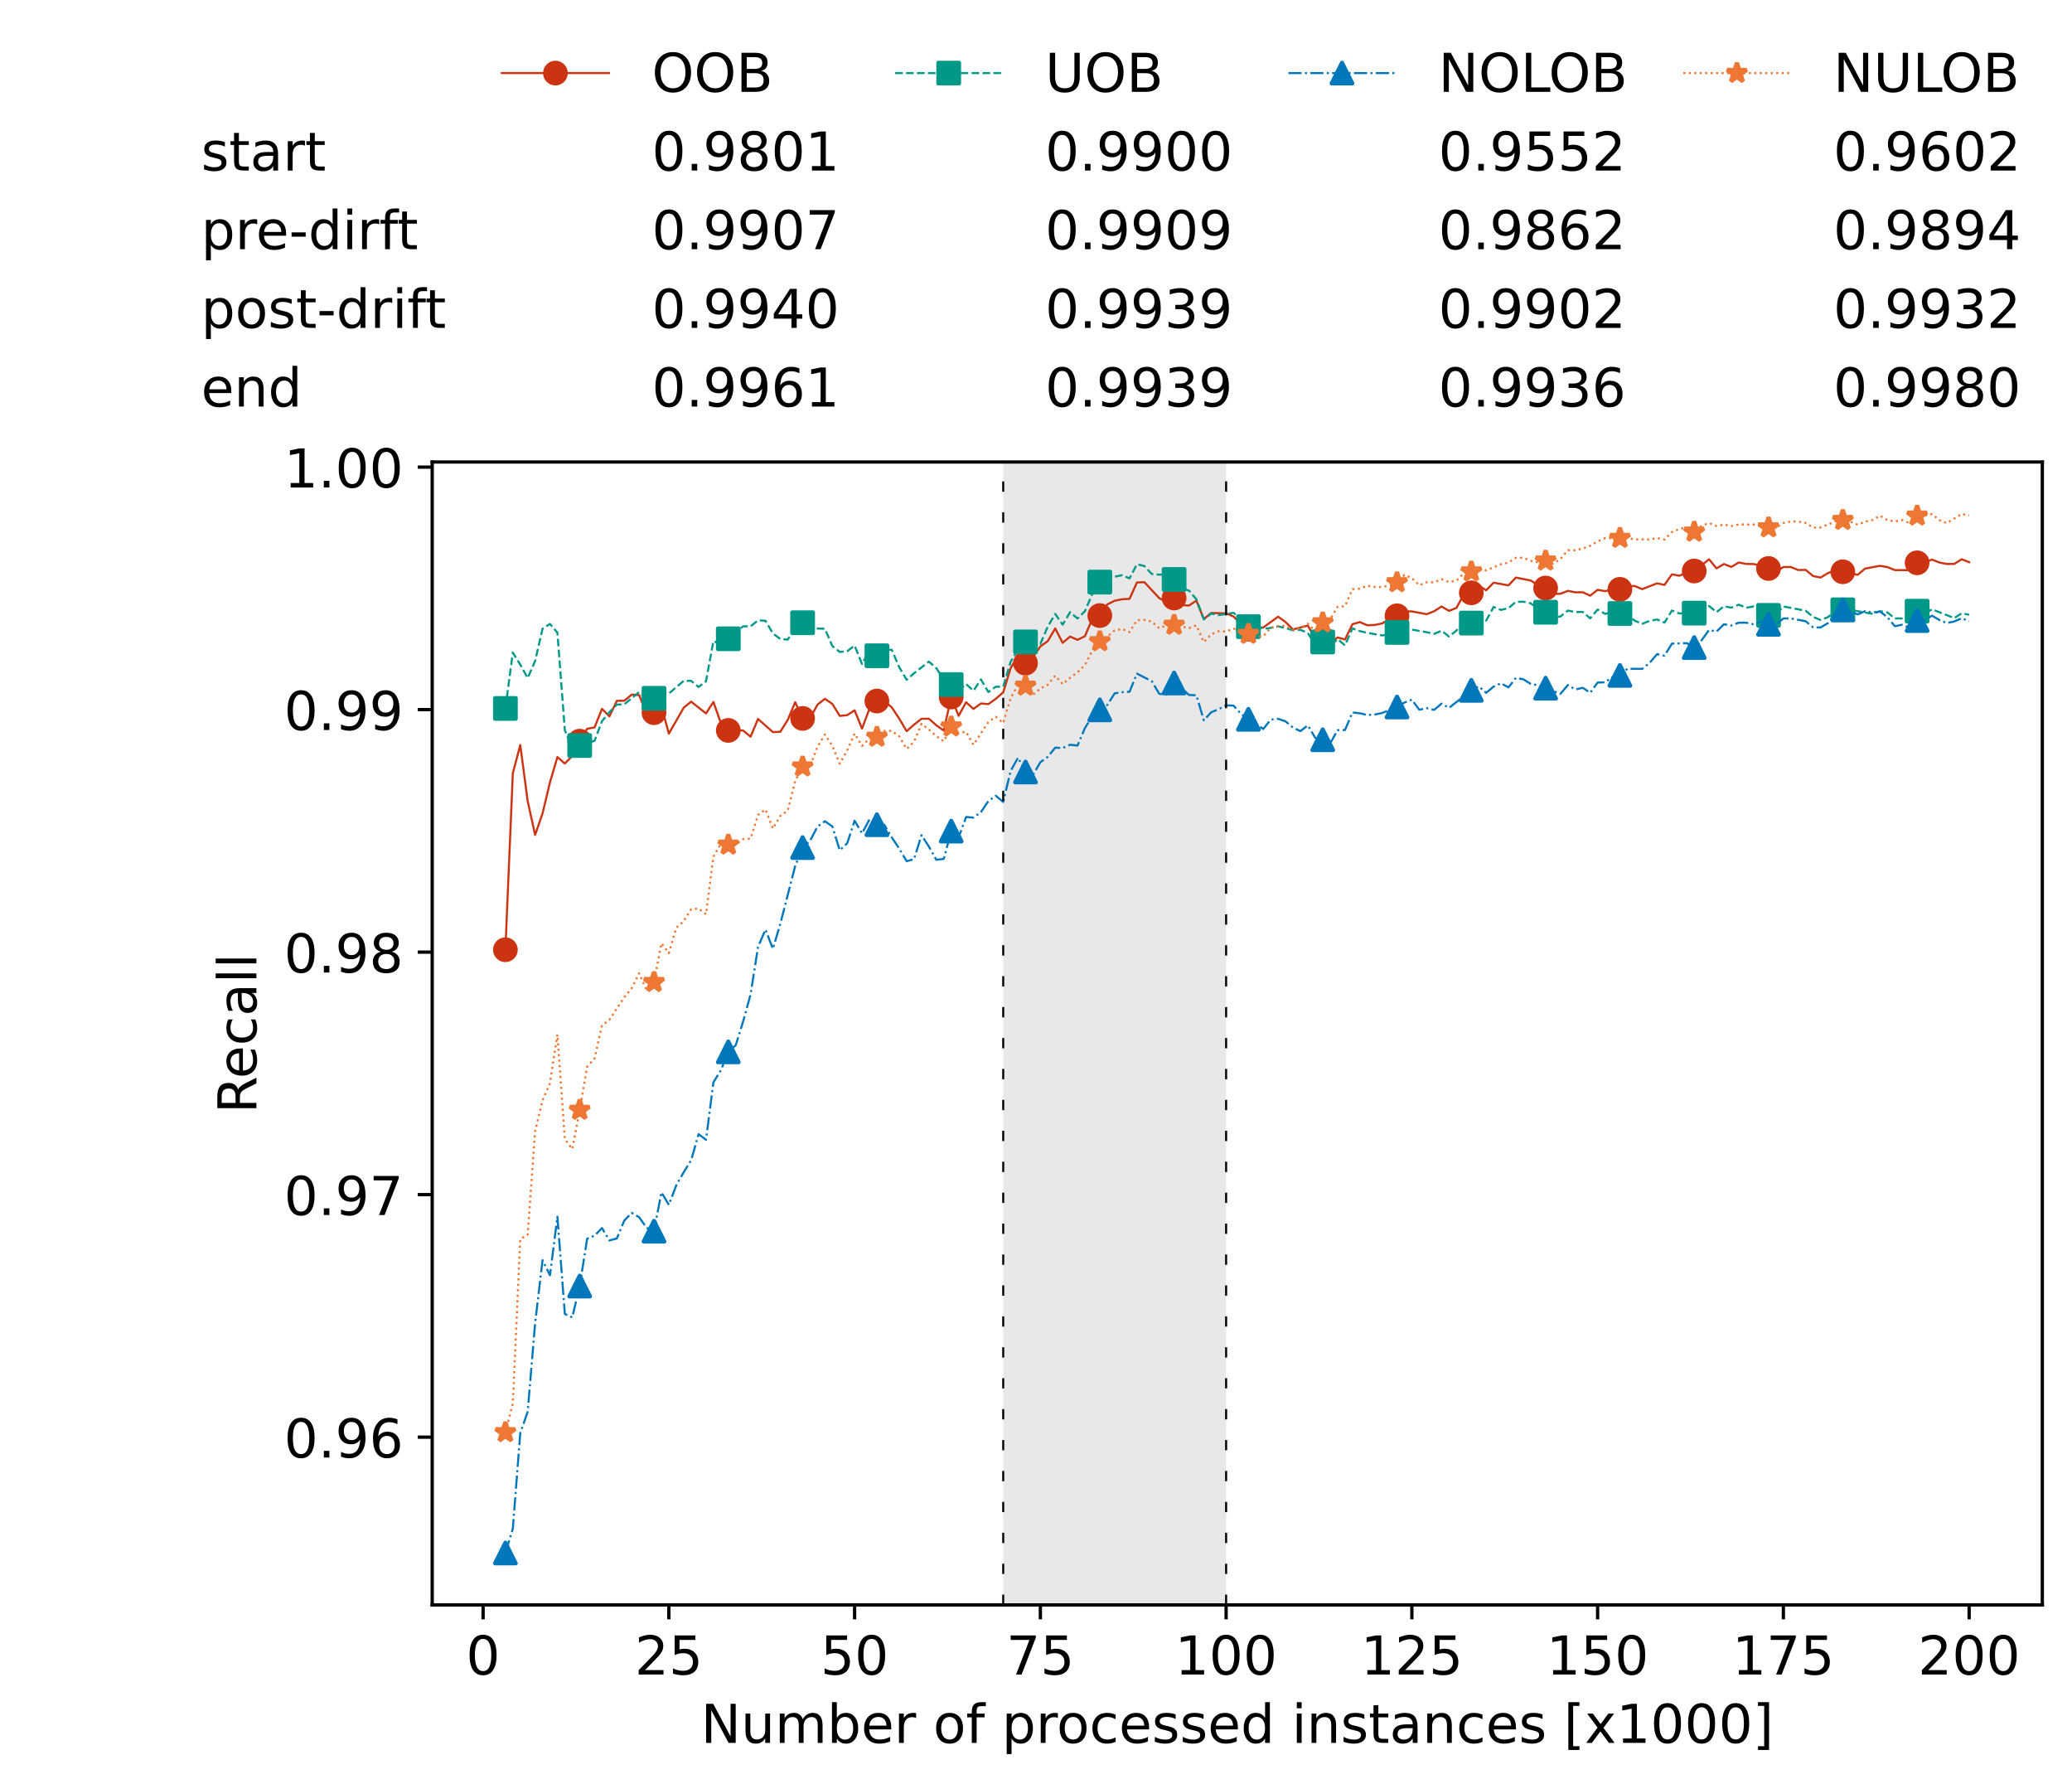 <?xml version="1.0" encoding="utf-8" standalone="no"?>
<!DOCTYPE svg PUBLIC "-//W3C//DTD SVG 1.1//EN"
  "http://www.w3.org/Graphics/SVG/1.1/DTD/svg11.dtd">
<!-- Created with matplotlib (https://matplotlib.org/) -->
<svg height="432.615pt" version="1.1" viewBox="0 0 502.65 432.615" width="502.65pt" xmlns="http://www.w3.org/2000/svg" xmlns:xlink="http://www.w3.org/1999/xlink">
 <defs>
  <style type="text/css">*{stroke-linecap:butt;stroke-linejoin:round;}</style>
 </defs>
 <g id="figure_1">
  <g id="patch_1">
   <path d="M 0 432.615 
L 502.65 432.615 
L 502.65 0 
L 0 0 
z
" style="fill:#ffffff;"/>
  </g>
  <g id="axes_1">
   <g id="patch_2">
    <path d="M 104.85 389.252 
L 495.45 389.252 
L 495.45 112.052 
L 104.85 112.052 
z
" style="fill:#ffffff;"/>
   </g>
   <g id="patch_3">
    <path clip-path="url(#p450fcc2b7f)" d="M 297.446 389.252 
L 297.446 112.052 
L 243.372 112.052 
L 243.372 389.252 
z
" style="fill:#d3d3d3;opacity:0.5;"/>
   </g>
   <g id="matplotlib.axis_1">
    <g id="xtick_1">
     <g id="line2d_1">
      <defs>
       <path d="M 0 0 
L 0 3.5 
" id="m8b56db6329" style="stroke:#000000;stroke-width:0.8;"/>
      </defs>
      <g>
       <use style="stroke:#000000;stroke-width:0.8;" x="117.197" xlink:href="#m8b56db6329" y="389.252"/>
      </g>
     </g>
     <g id="text_1">
      <!-- 0 -->
      <g transform="translate(113.061 406.13)scale(0.13 -0.13)">
       <defs>
        <path d="M 31.781 66.406 
Q 24.172 66.406 20.328 58.906 
Q 16.5 51.422 16.5 36.375 
Q 16.5 21.391 20.328 13.891 
Q 24.172 6.391 31.781 6.391 
Q 39.453 6.391 43.281 13.891 
Q 47.125 21.391 47.125 36.375 
Q 47.125 51.422 43.281 58.906 
Q 39.453 66.406 31.781 66.406 
z
M 31.781 74.219 
Q 44.047 74.219 50.516 64.516 
Q 56.984 54.828 56.984 36.375 
Q 56.984 17.969 50.516 8.266 
Q 44.047 -1.422 31.781 -1.422 
Q 19.531 -1.422 13.062 8.266 
Q 6.594 17.969 6.594 36.375 
Q 6.594 54.828 13.062 64.516 
Q 19.531 74.219 31.781 74.219 
z
" id="DejaVuSans-48"/>
       </defs>
       <use xlink:href="#DejaVuSans-48"/>
      </g>
     </g>
    </g>
    <g id="xtick_2">
     <g id="line2d_2">
      <g>
       <use style="stroke:#000000;stroke-width:0.8;" x="162.259" xlink:href="#m8b56db6329" y="389.252"/>
      </g>
     </g>
     <g id="text_2">
      <!-- 25 -->
      <g transform="translate(153.988 406.13)scale(0.13 -0.13)">
       <defs>
        <path d="M 19.188 8.297 
L 53.609 8.297 
L 53.609 0 
L 7.328 0 
L 7.328 8.297 
Q 12.938 14.109 22.625 23.891 
Q 32.328 33.688 34.812 36.531 
Q 39.547 41.844 41.422 45.531 
Q 43.312 49.219 43.312 52.781 
Q 43.312 58.594 39.234 62.25 
Q 35.156 65.922 28.609 65.922 
Q 23.969 65.922 18.812 64.312 
Q 13.672 62.703 7.812 59.422 
L 7.812 69.391 
Q 13.766 71.781 18.938 73 
Q 24.125 74.219 28.422 74.219 
Q 39.75 74.219 46.484 68.547 
Q 53.219 62.891 53.219 53.422 
Q 53.219 48.922 51.531 44.891 
Q 49.859 40.875 45.406 35.406 
Q 44.188 33.984 37.641 27.219 
Q 31.109 20.453 19.188 8.297 
z
" id="DejaVuSans-50"/>
        <path d="M 10.797 72.906 
L 49.516 72.906 
L 49.516 64.594 
L 19.828 64.594 
L 19.828 46.734 
Q 21.969 47.469 24.109 47.828 
Q 26.266 48.188 28.422 48.188 
Q 40.625 48.188 47.75 41.5 
Q 54.891 34.812 54.891 23.391 
Q 54.891 11.625 47.562 5.094 
Q 40.234 -1.422 26.906 -1.422 
Q 22.312 -1.422 17.547 -0.641 
Q 12.797 0.141 7.719 1.703 
L 7.719 11.625 
Q 12.109 9.234 16.797 8.062 
Q 21.484 6.891 26.703 6.891 
Q 35.156 6.891 40.078 11.328 
Q 45.016 15.766 45.016 23.391 
Q 45.016 31 40.078 35.438 
Q 35.156 39.891 26.703 39.891 
Q 22.75 39.891 18.812 39.016 
Q 14.891 38.141 10.797 36.281 
z
" id="DejaVuSans-53"/>
       </defs>
       <use xlink:href="#DejaVuSans-50"/>
       <use x="63.623" xlink:href="#DejaVuSans-53"/>
      </g>
     </g>
    </g>
    <g id="xtick_3">
     <g id="line2d_3">
      <g>
       <use style="stroke:#000000;stroke-width:0.8;" x="207.322" xlink:href="#m8b56db6329" y="389.252"/>
      </g>
     </g>
     <g id="text_3">
      <!-- 50 -->
      <g transform="translate(199.05 406.13)scale(0.13 -0.13)">
       <use xlink:href="#DejaVuSans-53"/>
       <use x="63.623" xlink:href="#DejaVuSans-48"/>
      </g>
     </g>
    </g>
    <g id="xtick_4">
     <g id="line2d_4">
      <g>
       <use style="stroke:#000000;stroke-width:0.8;" x="252.384" xlink:href="#m8b56db6329" y="389.252"/>
      </g>
     </g>
     <g id="text_4">
      <!-- 75 -->
      <g transform="translate(244.113 406.13)scale(0.13 -0.13)">
       <defs>
        <path d="M 8.203 72.906 
L 55.078 72.906 
L 55.078 68.703 
L 28.609 0 
L 18.312 0 
L 43.219 64.594 
L 8.203 64.594 
z
" id="DejaVuSans-55"/>
       </defs>
       <use xlink:href="#DejaVuSans-55"/>
       <use x="63.623" xlink:href="#DejaVuSans-53"/>
      </g>
     </g>
    </g>
    <g id="xtick_5">
     <g id="line2d_5">
      <g>
       <use style="stroke:#000000;stroke-width:0.8;" x="297.446" xlink:href="#m8b56db6329" y="389.252"/>
      </g>
     </g>
     <g id="text_5">
      <!-- 100 -->
      <g transform="translate(285.039 406.13)scale(0.13 -0.13)">
       <defs>
        <path d="M 12.406 8.297 
L 28.516 8.297 
L 28.516 63.922 
L 10.984 60.406 
L 10.984 69.391 
L 28.422 72.906 
L 38.281 72.906 
L 38.281 8.297 
L 54.391 8.297 
L 54.391 0 
L 12.406 0 
z
" id="DejaVuSans-49"/>
       </defs>
       <use xlink:href="#DejaVuSans-49"/>
       <use x="63.623" xlink:href="#DejaVuSans-48"/>
       <use x="127.246" xlink:href="#DejaVuSans-48"/>
      </g>
     </g>
    </g>
    <g id="xtick_6">
     <g id="line2d_6">
      <g>
       <use style="stroke:#000000;stroke-width:0.8;" x="342.509" xlink:href="#m8b56db6329" y="389.252"/>
      </g>
     </g>
     <g id="text_6">
      <!-- 125 -->
      <g transform="translate(330.102 406.13)scale(0.13 -0.13)">
       <use xlink:href="#DejaVuSans-49"/>
       <use x="63.623" xlink:href="#DejaVuSans-50"/>
       <use x="127.246" xlink:href="#DejaVuSans-53"/>
      </g>
     </g>
    </g>
    <g id="xtick_7">
     <g id="line2d_7">
      <g>
       <use style="stroke:#000000;stroke-width:0.8;" x="387.571" xlink:href="#m8b56db6329" y="389.252"/>
      </g>
     </g>
     <g id="text_7">
      <!-- 150 -->
      <g transform="translate(375.164 406.13)scale(0.13 -0.13)">
       <use xlink:href="#DejaVuSans-49"/>
       <use x="63.623" xlink:href="#DejaVuSans-53"/>
       <use x="127.246" xlink:href="#DejaVuSans-48"/>
      </g>
     </g>
    </g>
    <g id="xtick_8">
     <g id="line2d_8">
      <g>
       <use style="stroke:#000000;stroke-width:0.8;" x="432.633" xlink:href="#m8b56db6329" y="389.252"/>
      </g>
     </g>
     <g id="text_8">
      <!-- 175 -->
      <g transform="translate(420.226 406.13)scale(0.13 -0.13)">
       <use xlink:href="#DejaVuSans-49"/>
       <use x="63.623" xlink:href="#DejaVuSans-55"/>
       <use x="127.246" xlink:href="#DejaVuSans-53"/>
      </g>
     </g>
    </g>
    <g id="xtick_9">
     <g id="line2d_9">
      <g>
       <use style="stroke:#000000;stroke-width:0.8;" x="477.695" xlink:href="#m8b56db6329" y="389.252"/>
      </g>
     </g>
     <g id="text_9">
      <!-- 200 -->
      <g transform="translate(465.289 406.13)scale(0.13 -0.13)">
       <use xlink:href="#DejaVuSans-50"/>
       <use x="63.623" xlink:href="#DejaVuSans-48"/>
       <use x="127.246" xlink:href="#DejaVuSans-48"/>
      </g>
     </g>
    </g>
    <g id="text_10">
     <!-- Number of processed instances [x1000] -->
     <g transform="translate(170.025 422.711)scale(0.13 -0.13)">
      <defs>
       <path d="M 9.812 72.906 
L 23.094 72.906 
L 55.422 11.922 
L 55.422 72.906 
L 64.984 72.906 
L 64.984 0 
L 51.703 0 
L 19.391 60.984 
L 19.391 0 
L 9.812 0 
z
" id="DejaVuSans-78"/>
       <path d="M 8.5 21.578 
L 8.5 54.688 
L 17.484 54.688 
L 17.484 21.922 
Q 17.484 14.156 20.5 10.266 
Q 23.531 6.391 29.594 6.391 
Q 36.859 6.391 41.078 11.031 
Q 45.312 15.672 45.312 23.688 
L 45.312 54.688 
L 54.297 54.688 
L 54.297 0 
L 45.312 0 
L 45.312 8.406 
Q 42.047 3.422 37.719 1 
Q 33.406 -1.422 27.688 -1.422 
Q 18.266 -1.422 13.375 4.438 
Q 8.5 10.297 8.5 21.578 
z
M 31.109 56 
z
" id="DejaVuSans-117"/>
       <path d="M 52 44.188 
Q 55.375 50.25 60.062 53.125 
Q 64.75 56 71.094 56 
Q 79.641 56 84.281 50.016 
Q 88.922 44.047 88.922 33.016 
L 88.922 0 
L 79.891 0 
L 79.891 32.719 
Q 79.891 40.578 77.094 44.375 
Q 74.312 48.188 68.609 48.188 
Q 61.625 48.188 57.562 43.547 
Q 53.516 38.922 53.516 30.906 
L 53.516 0 
L 44.484 0 
L 44.484 32.719 
Q 44.484 40.625 41.703 44.406 
Q 38.922 48.188 33.109 48.188 
Q 26.219 48.188 22.156 43.531 
Q 18.109 38.875 18.109 30.906 
L 18.109 0 
L 9.078 0 
L 9.078 54.688 
L 18.109 54.688 
L 18.109 46.188 
Q 21.188 51.219 25.484 53.609 
Q 29.781 56 35.688 56 
Q 41.656 56 45.828 52.969 
Q 50 49.953 52 44.188 
z
" id="DejaVuSans-109"/>
       <path d="M 48.688 27.297 
Q 48.688 37.203 44.609 42.844 
Q 40.531 48.484 33.406 48.484 
Q 26.266 48.484 22.188 42.844 
Q 18.109 37.203 18.109 27.297 
Q 18.109 17.391 22.188 11.75 
Q 26.266 6.109 33.406 6.109 
Q 40.531 6.109 44.609 11.75 
Q 48.688 17.391 48.688 27.297 
z
M 18.109 46.391 
Q 20.953 51.266 25.266 53.625 
Q 29.594 56 35.594 56 
Q 45.562 56 51.781 48.094 
Q 58.016 40.188 58.016 27.297 
Q 58.016 14.406 51.781 6.484 
Q 45.562 -1.422 35.594 -1.422 
Q 29.594 -1.422 25.266 0.953 
Q 20.953 3.328 18.109 8.203 
L 18.109 0 
L 9.078 0 
L 9.078 75.984 
L 18.109 75.984 
z
" id="DejaVuSans-98"/>
       <path d="M 56.203 29.594 
L 56.203 25.203 
L 14.891 25.203 
Q 15.484 15.922 20.484 11.062 
Q 25.484 6.203 34.422 6.203 
Q 39.594 6.203 44.453 7.469 
Q 49.312 8.734 54.109 11.281 
L 54.109 2.781 
Q 49.266 0.734 44.188 -0.344 
Q 39.109 -1.422 33.891 -1.422 
Q 20.797 -1.422 13.156 6.188 
Q 5.516 13.812 5.516 26.812 
Q 5.516 40.234 12.766 48.109 
Q 20.016 56 32.328 56 
Q 43.359 56 49.781 48.891 
Q 56.203 41.797 56.203 29.594 
z
M 47.219 32.234 
Q 47.125 39.594 43.094 43.984 
Q 39.062 48.391 32.422 48.391 
Q 24.906 48.391 20.391 44.141 
Q 15.875 39.891 15.188 32.172 
z
" id="DejaVuSans-101"/>
       <path d="M 41.109 46.297 
Q 39.594 47.172 37.812 47.578 
Q 36.031 48 33.891 48 
Q 26.266 48 22.188 43.047 
Q 18.109 38.094 18.109 28.812 
L 18.109 0 
L 9.078 0 
L 9.078 54.688 
L 18.109 54.688 
L 18.109 46.188 
Q 20.953 51.172 25.484 53.578 
Q 30.031 56 36.531 56 
Q 37.453 56 38.578 55.875 
Q 39.703 55.766 41.062 55.516 
z
" id="DejaVuSans-114"/>
       <path id="DejaVuSans-32"/>
       <path d="M 30.609 48.391 
Q 23.391 48.391 19.188 42.75 
Q 14.984 37.109 14.984 27.297 
Q 14.984 17.484 19.156 11.844 
Q 23.344 6.203 30.609 6.203 
Q 37.797 6.203 41.984 11.859 
Q 46.188 17.531 46.188 27.297 
Q 46.188 37.016 41.984 42.703 
Q 37.797 48.391 30.609 48.391 
z
M 30.609 56 
Q 42.328 56 49.016 48.375 
Q 55.719 40.766 55.719 27.297 
Q 55.719 13.875 49.016 6.219 
Q 42.328 -1.422 30.609 -1.422 
Q 18.844 -1.422 12.172 6.219 
Q 5.516 13.875 5.516 27.297 
Q 5.516 40.766 12.172 48.375 
Q 18.844 56 30.609 56 
z
" id="DejaVuSans-111"/>
       <path d="M 37.109 75.984 
L 37.109 68.5 
L 28.516 68.5 
Q 23.688 68.5 21.797 66.547 
Q 19.922 64.594 19.922 59.516 
L 19.922 54.688 
L 34.719 54.688 
L 34.719 47.703 
L 19.922 47.703 
L 19.922 0 
L 10.891 0 
L 10.891 47.703 
L 2.297 47.703 
L 2.297 54.688 
L 10.891 54.688 
L 10.891 58.5 
Q 10.891 67.625 15.141 71.797 
Q 19.391 75.984 28.609 75.984 
z
" id="DejaVuSans-102"/>
       <path d="M 18.109 8.203 
L 18.109 -20.797 
L 9.078 -20.797 
L 9.078 54.688 
L 18.109 54.688 
L 18.109 46.391 
Q 20.953 51.266 25.266 53.625 
Q 29.594 56 35.594 56 
Q 45.562 56 51.781 48.094 
Q 58.016 40.188 58.016 27.297 
Q 58.016 14.406 51.781 6.484 
Q 45.562 -1.422 35.594 -1.422 
Q 29.594 -1.422 25.266 0.953 
Q 20.953 3.328 18.109 8.203 
z
M 48.688 27.297 
Q 48.688 37.203 44.609 42.844 
Q 40.531 48.484 33.406 48.484 
Q 26.266 48.484 22.188 42.844 
Q 18.109 37.203 18.109 27.297 
Q 18.109 17.391 22.188 11.75 
Q 26.266 6.109 33.406 6.109 
Q 40.531 6.109 44.609 11.75 
Q 48.688 17.391 48.688 27.297 
z
" id="DejaVuSans-112"/>
       <path d="M 48.781 52.594 
L 48.781 44.188 
Q 44.969 46.297 41.141 47.344 
Q 37.312 48.391 33.406 48.391 
Q 24.656 48.391 19.812 42.844 
Q 14.984 37.312 14.984 27.297 
Q 14.984 17.281 19.812 11.734 
Q 24.656 6.203 33.406 6.203 
Q 37.312 6.203 41.141 7.25 
Q 44.969 8.297 48.781 10.406 
L 48.781 2.094 
Q 45.016 0.344 40.984 -0.531 
Q 36.969 -1.422 32.422 -1.422 
Q 20.062 -1.422 12.781 6.344 
Q 5.516 14.109 5.516 27.297 
Q 5.516 40.672 12.859 48.328 
Q 20.219 56 33.016 56 
Q 37.156 56 41.109 55.141 
Q 45.062 54.297 48.781 52.594 
z
" id="DejaVuSans-99"/>
       <path d="M 44.281 53.078 
L 44.281 44.578 
Q 40.484 46.531 36.375 47.5 
Q 32.281 48.484 27.875 48.484 
Q 21.188 48.484 17.844 46.438 
Q 14.5 44.391 14.5 40.281 
Q 14.5 37.156 16.891 35.375 
Q 19.281 33.594 26.516 31.984 
L 29.594 31.297 
Q 39.156 29.25 43.188 25.516 
Q 47.219 21.781 47.219 15.094 
Q 47.219 7.469 41.188 3.016 
Q 35.156 -1.422 24.609 -1.422 
Q 20.219 -1.422 15.453 -0.562 
Q 10.688 0.297 5.422 2 
L 5.422 11.281 
Q 10.406 8.688 15.234 7.391 
Q 20.062 6.109 24.812 6.109 
Q 31.156 6.109 34.562 8.281 
Q 37.984 10.453 37.984 14.406 
Q 37.984 18.062 35.516 20.016 
Q 33.062 21.969 24.703 23.781 
L 21.578 24.516 
Q 13.234 26.266 9.516 29.906 
Q 5.812 33.547 5.812 39.891 
Q 5.812 47.609 11.281 51.797 
Q 16.75 56 26.812 56 
Q 31.781 56 36.172 55.266 
Q 40.578 54.547 44.281 53.078 
z
" id="DejaVuSans-115"/>
       <path d="M 45.406 46.391 
L 45.406 75.984 
L 54.391 75.984 
L 54.391 0 
L 45.406 0 
L 45.406 8.203 
Q 42.578 3.328 38.25 0.953 
Q 33.938 -1.422 27.875 -1.422 
Q 17.969 -1.422 11.734 6.484 
Q 5.516 14.406 5.516 27.297 
Q 5.516 40.188 11.734 48.094 
Q 17.969 56 27.875 56 
Q 33.938 56 38.25 53.625 
Q 42.578 51.266 45.406 46.391 
z
M 14.797 27.297 
Q 14.797 17.391 18.875 11.75 
Q 22.953 6.109 30.078 6.109 
Q 37.203 6.109 41.297 11.75 
Q 45.406 17.391 45.406 27.297 
Q 45.406 37.203 41.297 42.844 
Q 37.203 48.484 30.078 48.484 
Q 22.953 48.484 18.875 42.844 
Q 14.797 37.203 14.797 27.297 
z
" id="DejaVuSans-100"/>
       <path d="M 9.422 54.688 
L 18.406 54.688 
L 18.406 0 
L 9.422 0 
z
M 9.422 75.984 
L 18.406 75.984 
L 18.406 64.594 
L 9.422 64.594 
z
" id="DejaVuSans-105"/>
       <path d="M 54.891 33.016 
L 54.891 0 
L 45.906 0 
L 45.906 32.719 
Q 45.906 40.484 42.875 44.328 
Q 39.844 48.188 33.797 48.188 
Q 26.516 48.188 22.312 43.547 
Q 18.109 38.922 18.109 30.906 
L 18.109 0 
L 9.078 0 
L 9.078 54.688 
L 18.109 54.688 
L 18.109 46.188 
Q 21.344 51.125 25.703 53.562 
Q 30.078 56 35.797 56 
Q 45.219 56 50.047 50.172 
Q 54.891 44.344 54.891 33.016 
z
" id="DejaVuSans-110"/>
       <path d="M 18.312 70.219 
L 18.312 54.688 
L 36.812 54.688 
L 36.812 47.703 
L 18.312 47.703 
L 18.312 18.016 
Q 18.312 11.328 20.141 9.422 
Q 21.969 7.516 27.594 7.516 
L 36.812 7.516 
L 36.812 0 
L 27.594 0 
Q 17.188 0 13.234 3.875 
Q 9.281 7.766 9.281 18.016 
L 9.281 47.703 
L 2.688 47.703 
L 2.688 54.688 
L 9.281 54.688 
L 9.281 70.219 
z
" id="DejaVuSans-116"/>
       <path d="M 34.281 27.484 
Q 23.391 27.484 19.188 25 
Q 14.984 22.516 14.984 16.5 
Q 14.984 11.719 18.141 8.906 
Q 21.297 6.109 26.703 6.109 
Q 34.188 6.109 38.703 11.406 
Q 43.219 16.703 43.219 25.484 
L 43.219 27.484 
z
M 52.203 31.203 
L 52.203 0 
L 43.219 0 
L 43.219 8.297 
Q 40.141 3.328 35.547 0.953 
Q 30.953 -1.422 24.312 -1.422 
Q 15.922 -1.422 10.953 3.297 
Q 6 8.016 6 15.922 
Q 6 25.141 12.172 29.828 
Q 18.359 34.516 30.609 34.516 
L 43.219 34.516 
L 43.219 35.406 
Q 43.219 41.609 39.141 45 
Q 35.062 48.391 27.688 48.391 
Q 23 48.391 18.547 47.266 
Q 14.109 46.141 10.016 43.891 
L 10.016 52.203 
Q 14.938 54.109 19.578 55.047 
Q 24.219 56 28.609 56 
Q 40.484 56 46.344 49.844 
Q 52.203 43.703 52.203 31.203 
z
" id="DejaVuSans-97"/>
       <path d="M 8.594 75.984 
L 29.297 75.984 
L 29.297 69 
L 17.578 69 
L 17.578 -6.203 
L 29.297 -6.203 
L 29.297 -13.188 
L 8.594 -13.188 
z
" id="DejaVuSans-91"/>
       <path d="M 54.891 54.688 
L 35.109 28.078 
L 55.906 0 
L 45.312 0 
L 29.391 21.484 
L 13.484 0 
L 2.875 0 
L 24.125 28.609 
L 4.688 54.688 
L 15.281 54.688 
L 29.781 35.203 
L 44.281 54.688 
z
" id="DejaVuSans-120"/>
       <path d="M 30.422 75.984 
L 30.422 -13.188 
L 9.719 -13.188 
L 9.719 -6.203 
L 21.391 -6.203 
L 21.391 69 
L 9.719 69 
L 9.719 75.984 
z
" id="DejaVuSans-93"/>
      </defs>
      <use xlink:href="#DejaVuSans-78"/>
      <use x="74.805" xlink:href="#DejaVuSans-117"/>
      <use x="138.184" xlink:href="#DejaVuSans-109"/>
      <use x="235.596" xlink:href="#DejaVuSans-98"/>
      <use x="299.072" xlink:href="#DejaVuSans-101"/>
      <use x="360.596" xlink:href="#DejaVuSans-114"/>
      <use x="401.709" xlink:href="#DejaVuSans-32"/>
      <use x="433.496" xlink:href="#DejaVuSans-111"/>
      <use x="494.678" xlink:href="#DejaVuSans-102"/>
      <use x="529.883" xlink:href="#DejaVuSans-32"/>
      <use x="561.67" xlink:href="#DejaVuSans-112"/>
      <use x="625.146" xlink:href="#DejaVuSans-114"/>
      <use x="664.01" xlink:href="#DejaVuSans-111"/>
      <use x="725.191" xlink:href="#DejaVuSans-99"/>
      <use x="780.172" xlink:href="#DejaVuSans-101"/>
      <use x="841.695" xlink:href="#DejaVuSans-115"/>
      <use x="893.795" xlink:href="#DejaVuSans-115"/>
      <use x="945.895" xlink:href="#DejaVuSans-101"/>
      <use x="1007.418" xlink:href="#DejaVuSans-100"/>
      <use x="1070.895" xlink:href="#DejaVuSans-32"/>
      <use x="1102.682" xlink:href="#DejaVuSans-105"/>
      <use x="1130.465" xlink:href="#DejaVuSans-110"/>
      <use x="1193.844" xlink:href="#DejaVuSans-115"/>
      <use x="1245.943" xlink:href="#DejaVuSans-116"/>
      <use x="1285.152" xlink:href="#DejaVuSans-97"/>
      <use x="1346.432" xlink:href="#DejaVuSans-110"/>
      <use x="1409.811" xlink:href="#DejaVuSans-99"/>
      <use x="1464.791" xlink:href="#DejaVuSans-101"/>
      <use x="1526.314" xlink:href="#DejaVuSans-115"/>
      <use x="1578.414" xlink:href="#DejaVuSans-32"/>
      <use x="1610.201" xlink:href="#DejaVuSans-91"/>
      <use x="1649.215" xlink:href="#DejaVuSans-120"/>
      <use x="1708.395" xlink:href="#DejaVuSans-49"/>
      <use x="1772.018" xlink:href="#DejaVuSans-48"/>
      <use x="1835.641" xlink:href="#DejaVuSans-48"/>
      <use x="1899.264" xlink:href="#DejaVuSans-48"/>
      <use x="1962.887" xlink:href="#DejaVuSans-93"/>
     </g>
    </g>
   </g>
   <g id="matplotlib.axis_2">
    <g id="ytick_1">
     <g id="line2d_10">
      <defs>
       <path d="M 0 0 
L -3.5 0 
" id="madf335b569" style="stroke:#000000;stroke-width:0.8;"/>
      </defs>
      <g>
       <use style="stroke:#000000;stroke-width:0.8;" x="104.85" xlink:href="#madf335b569" y="348.56"/>
      </g>
     </g>
     <g id="text_11">
      <!-- 0.96 -->
      <g transform="translate(68.905 353.499)scale(0.13 -0.13)">
       <defs>
        <path d="M 10.688 12.406 
L 21 12.406 
L 21 0 
L 10.688 0 
z
" id="DejaVuSans-46"/>
        <path d="M 10.984 1.516 
L 10.984 10.5 
Q 14.703 8.734 18.5 7.812 
Q 22.312 6.891 25.984 6.891 
Q 35.75 6.891 40.891 13.453 
Q 46.047 20.016 46.781 33.406 
Q 43.953 29.203 39.594 26.953 
Q 35.25 24.703 29.984 24.703 
Q 19.047 24.703 12.672 31.312 
Q 6.297 37.938 6.297 49.422 
Q 6.297 60.641 12.938 67.422 
Q 19.578 74.219 30.609 74.219 
Q 43.266 74.219 49.922 64.516 
Q 56.594 54.828 56.594 36.375 
Q 56.594 19.141 48.406 8.859 
Q 40.234 -1.422 26.422 -1.422 
Q 22.703 -1.422 18.891 -0.688 
Q 15.094 0.047 10.984 1.516 
z
M 30.609 32.422 
Q 37.25 32.422 41.125 36.953 
Q 45.016 41.5 45.016 49.422 
Q 45.016 57.281 41.125 61.844 
Q 37.25 66.406 30.609 66.406 
Q 23.969 66.406 20.094 61.844 
Q 16.219 57.281 16.219 49.422 
Q 16.219 41.5 20.094 36.953 
Q 23.969 32.422 30.609 32.422 
z
" id="DejaVuSans-57"/>
        <path d="M 33.016 40.375 
Q 26.375 40.375 22.484 35.828 
Q 18.609 31.297 18.609 23.391 
Q 18.609 15.531 22.484 10.953 
Q 26.375 6.391 33.016 6.391 
Q 39.656 6.391 43.531 10.953 
Q 47.406 15.531 47.406 23.391 
Q 47.406 31.297 43.531 35.828 
Q 39.656 40.375 33.016 40.375 
z
M 52.594 71.297 
L 52.594 62.312 
Q 48.875 64.062 45.094 64.984 
Q 41.312 65.922 37.594 65.922 
Q 27.828 65.922 22.672 59.328 
Q 17.531 52.734 16.797 39.406 
Q 19.672 43.656 24.016 45.922 
Q 28.375 48.188 33.594 48.188 
Q 44.578 48.188 50.953 41.516 
Q 57.328 34.859 57.328 23.391 
Q 57.328 12.156 50.688 5.359 
Q 44.047 -1.422 33.016 -1.422 
Q 20.359 -1.422 13.672 8.266 
Q 6.984 17.969 6.984 36.375 
Q 6.984 53.656 15.188 63.938 
Q 23.391 74.219 37.203 74.219 
Q 40.922 74.219 44.703 73.484 
Q 48.484 72.75 52.594 71.297 
z
" id="DejaVuSans-54"/>
       </defs>
       <use xlink:href="#DejaVuSans-48"/>
       <use x="63.623" xlink:href="#DejaVuSans-46"/>
       <use x="95.41" xlink:href="#DejaVuSans-57"/>
       <use x="159.033" xlink:href="#DejaVuSans-54"/>
      </g>
     </g>
    </g>
    <g id="ytick_2">
     <g id="line2d_11">
      <g>
       <use style="stroke:#000000;stroke-width:0.8;" x="104.85" xlink:href="#madf335b569" y="289.744"/>
      </g>
     </g>
     <g id="text_12">
      <!-- 0.97 -->
      <g transform="translate(68.905 294.683)scale(0.13 -0.13)">
       <use xlink:href="#DejaVuSans-48"/>
       <use x="63.623" xlink:href="#DejaVuSans-46"/>
       <use x="95.41" xlink:href="#DejaVuSans-57"/>
       <use x="159.033" xlink:href="#DejaVuSans-55"/>
      </g>
     </g>
    </g>
    <g id="ytick_3">
     <g id="line2d_12">
      <g>
       <use style="stroke:#000000;stroke-width:0.8;" x="104.85" xlink:href="#madf335b569" y="230.927"/>
      </g>
     </g>
     <g id="text_13">
      <!-- 0.98 -->
      <g transform="translate(68.905 235.866)scale(0.13 -0.13)">
       <defs>
        <path d="M 31.781 34.625 
Q 24.75 34.625 20.719 30.859 
Q 16.703 27.094 16.703 20.516 
Q 16.703 13.922 20.719 10.156 
Q 24.75 6.391 31.781 6.391 
Q 38.812 6.391 42.859 10.172 
Q 46.922 13.969 46.922 20.516 
Q 46.922 27.094 42.891 30.859 
Q 38.875 34.625 31.781 34.625 
z
M 21.922 38.812 
Q 15.578 40.375 12.031 44.719 
Q 8.5 49.078 8.5 55.328 
Q 8.5 64.062 14.719 69.141 
Q 20.953 74.219 31.781 74.219 
Q 42.672 74.219 48.875 69.141 
Q 55.078 64.062 55.078 55.328 
Q 55.078 49.078 51.531 44.719 
Q 48 40.375 41.703 38.812 
Q 48.828 37.156 52.797 32.312 
Q 56.781 27.484 56.781 20.516 
Q 56.781 9.906 50.312 4.234 
Q 43.844 -1.422 31.781 -1.422 
Q 19.734 -1.422 13.25 4.234 
Q 6.781 9.906 6.781 20.516 
Q 6.781 27.484 10.781 32.312 
Q 14.797 37.156 21.922 38.812 
z
M 18.312 54.391 
Q 18.312 48.734 21.844 45.562 
Q 25.391 42.391 31.781 42.391 
Q 38.141 42.391 41.719 45.562 
Q 45.312 48.734 45.312 54.391 
Q 45.312 60.062 41.719 63.234 
Q 38.141 66.406 31.781 66.406 
Q 25.391 66.406 21.844 63.234 
Q 18.312 60.062 18.312 54.391 
z
" id="DejaVuSans-56"/>
       </defs>
       <use xlink:href="#DejaVuSans-48"/>
       <use x="63.623" xlink:href="#DejaVuSans-46"/>
       <use x="95.41" xlink:href="#DejaVuSans-57"/>
       <use x="159.033" xlink:href="#DejaVuSans-56"/>
      </g>
     </g>
    </g>
    <g id="ytick_4">
     <g id="line2d_13">
      <g>
       <use style="stroke:#000000;stroke-width:0.8;" x="104.85" xlink:href="#madf335b569" y="172.111"/>
      </g>
     </g>
     <g id="text_14">
      <!-- 0.99 -->
      <g transform="translate(68.905 177.05)scale(0.13 -0.13)">
       <use xlink:href="#DejaVuSans-48"/>
       <use x="63.623" xlink:href="#DejaVuSans-46"/>
       <use x="95.41" xlink:href="#DejaVuSans-57"/>
       <use x="159.033" xlink:href="#DejaVuSans-57"/>
      </g>
     </g>
    </g>
    <g id="ytick_5">
     <g id="line2d_14">
      <g>
       <use style="stroke:#000000;stroke-width:0.8;" x="104.85" xlink:href="#madf335b569" y="113.294"/>
      </g>
     </g>
     <g id="text_15">
      <!-- 1.00 -->
      <g transform="translate(68.905 118.233)scale(0.13 -0.13)">
       <use xlink:href="#DejaVuSans-49"/>
       <use x="63.623" xlink:href="#DejaVuSans-46"/>
       <use x="95.41" xlink:href="#DejaVuSans-48"/>
       <use x="159.033" xlink:href="#DejaVuSans-48"/>
      </g>
     </g>
    </g>
    <g id="text_16">
     <!-- Recall -->
     <g transform="translate(62.201 270.044)rotate(-90)scale(0.13 -0.13)">
      <defs>
       <path d="M 44.391 34.188 
Q 47.562 33.109 50.562 29.594 
Q 53.562 26.078 56.594 19.922 
L 66.609 0 
L 56 0 
L 46.688 18.703 
Q 43.062 26.031 39.672 28.422 
Q 36.281 30.812 30.422 30.812 
L 19.672 30.812 
L 19.672 0 
L 9.812 0 
L 9.812 72.906 
L 32.078 72.906 
Q 44.578 72.906 50.734 67.672 
Q 56.891 62.453 56.891 51.906 
Q 56.891 45.016 53.688 40.469 
Q 50.484 35.938 44.391 34.188 
z
M 19.672 64.797 
L 19.672 38.922 
L 32.078 38.922 
Q 39.203 38.922 42.844 42.219 
Q 46.484 45.516 46.484 51.906 
Q 46.484 58.297 42.844 61.547 
Q 39.203 64.797 32.078 64.797 
z
" id="DejaVuSans-82"/>
       <path d="M 9.422 75.984 
L 18.406 75.984 
L 18.406 0 
L 9.422 0 
z
" id="DejaVuSans-108"/>
      </defs>
      <use xlink:href="#DejaVuSans-82"/>
      <use x="64.982" xlink:href="#DejaVuSans-101"/>
      <use x="126.506" xlink:href="#DejaVuSans-99"/>
      <use x="181.486" xlink:href="#DejaVuSans-97"/>
      <use x="242.766" xlink:href="#DejaVuSans-108"/>
      <use x="270.549" xlink:href="#DejaVuSans-108"/>
     </g>
    </g>
   </g>
   <g id="line2d_15"/>
   <g id="line2d_16"/>
   <g id="line2d_17"/>
   <g id="line2d_18"/>
   <g id="line2d_19"/>
   <g id="line2d_20">
    <path clip-path="url(#p450fcc2b7f)" d="M 122.605 230.342 
L 124.407 187.544 
L 126.21 180.699 
L 128.012 194.323 
L 129.815 202.497 
L 131.617 197.288 
L 133.419 189.734 
L 135.222 183.615 
L 137.024 185.182 
L 138.827 183.34 
L 140.629 179.757 
L 142.432 176.758 
L 144.234 176.423 
L 146.037 171.914 
L 147.839 173.744 
L 149.642 169.966 
L 151.444 169.959 
L 153.247 168.47 
L 155.049 168.586 
L 156.852 173.101 
L 158.654 172.85 
L 160.457 171.277 
L 162.259 177.927 
L 165.864 171.634 
L 167.667 170.178 
L 171.272 173.031 
L 173.074 170.251 
L 174.877 175.358 
L 176.679 177.149 
L 178.482 177.06 
L 180.284 177.184 
L 182.087 178.677 
L 183.889 174.373 
L 187.494 177.56 
L 189.297 177.481 
L 191.099 174.612 
L 192.902 170.303 
L 194.704 174.239 
L 196.507 174.239 
L 198.309 170.905 
L 200.112 169.481 
L 201.914 170.721 
L 203.717 173.626 
L 205.519 173.447 
L 207.322 172.276 
L 209.124 176.716 
L 210.927 171.877 
L 212.729 170.024 
L 214.532 170.046 
L 216.334 171.561 
L 218.137 174.27 
L 219.939 177.333 
L 221.742 175.752 
L 223.544 174.335 
L 225.347 174.315 
L 227.149 175.913 
L 228.952 177.184 
L 230.754 169.047 
L 232.557 173.618 
L 234.359 170.314 
L 236.162 171.945 
L 237.964 170.619 
L 239.767 170.774 
L 241.569 169.486 
L 243.372 167.922 
L 245.174 162.04 
L 246.976 159.099 
L 248.779 160.837 
L 250.581 159.381 
L 252.384 156.793 
L 254.186 155.485 
L 255.989 152.421 
L 257.791 155.912 
L 259.594 154.385 
L 261.396 155.18 
L 263.199 154.294 
L 265.001 150.052 
L 266.804 149.296 
L 268.606 146.613 
L 270.409 145.705 
L 272.211 145.338 
L 274.014 145.237 
L 275.816 141.267 
L 277.619 141.202 
L 281.224 145.068 
L 283.026 145.995 
L 284.829 145.031 
L 286.631 146.751 
L 288.434 146.869 
L 290.236 145.669 
L 292.039 150.137 
L 293.841 148.66 
L 297.446 148.767 
L 299.249 149.525 
L 301.051 151.379 
L 302.854 152.609 
L 304.656 152.176 
L 306.459 152.188 
L 310.064 149.567 
L 311.866 150.88 
L 313.669 152.665 
L 317.274 151.726 
L 319.076 154.874 
L 320.879 154.829 
L 322.681 156.007 
L 324.484 154.605 
L 326.286 155.11 
L 328.089 151.394 
L 329.891 150.875 
L 331.694 151.653 
L 333.496 151.575 
L 335.299 151.204 
L 337.101 150.101 
L 338.904 149.351 
L 340.706 148.262 
L 342.509 148.288 
L 346.114 148.96 
L 347.916 148.242 
L 349.719 147.091 
L 351.521 148.156 
L 353.324 147.436 
L 355.126 144.131 
L 356.928 143.778 
L 358.731 142.014 
L 360.533 143.163 
L 362.336 141.32 
L 365.941 141.973 
L 367.743 140.075 
L 371.348 140.798 
L 373.151 141.906 
L 374.953 142.617 
L 376.756 144.037 
L 378.558 144.008 
L 380.361 143.303 
L 382.163 143.661 
L 383.966 143.641 
L 385.768 144.47 
L 387.571 143.05 
L 389.373 143.374 
L 391.176 142.968 
L 392.978 142.932 
L 394.781 142.157 
L 396.583 142.138 
L 398.386 142.89 
L 401.991 141.481 
L 403.793 141.861 
L 405.596 139.294 
L 407.398 139.638 
L 409.201 138.868 
L 411.003 138.491 
L 414.608 135.646 
L 416.411 137.858 
L 418.213 136.801 
L 420.016 137.5 
L 421.818 136.409 
L 423.621 136.777 
L 425.423 136.805 
L 427.226 137.181 
L 430.831 138.649 
L 432.633 137.523 
L 434.436 137.523 
L 436.238 138.248 
L 438.041 138.216 
L 439.843 139.706 
L 441.646 140.079 
L 443.448 139.003 
L 445.251 138.279 
L 450.658 139.41 
L 452.461 137.9 
L 456.066 137.234 
L 457.868 137.538 
L 459.671 138.265 
L 463.276 138.278 
L 465.078 136.5 
L 466.881 136.442 
L 468.683 135.716 
L 470.485 136.424 
L 472.288 136.79 
L 474.09 136.773 
L 475.893 135.632 
L 477.695 136.356 
L 477.695 136.356 
" style="fill:none;stroke:#cc3311;stroke-linecap:square;stroke-width:0.5;"/>
    <defs>
     <path d="M 0 2.5 
C 0.663 2.5 1.299 2.237 1.768 1.768 
C 2.237 1.299 2.5 0.663 2.5 0 
C 2.5 -0.663 2.237 -1.299 1.768 -1.768 
C 1.299 -2.237 0.663 -2.5 0 -2.5 
C -0.663 -2.5 -1.299 -2.237 -1.768 -1.768 
C -2.237 -1.299 -2.5 -0.663 -2.5 0 
C -2.5 0.663 -2.237 1.299 -1.768 1.768 
C -1.299 2.237 -0.663 2.5 0 2.5 
z
" id="me4a64c5805" style="stroke:#cc3311;"/>
    </defs>
    <g clip-path="url(#p450fcc2b7f)">
     <use style="fill:#cc3311;stroke:#cc3311;" x="122.605" xlink:href="#me4a64c5805" y="230.342"/>
     <use style="fill:#cc3311;stroke:#cc3311;" x="140.629" xlink:href="#me4a64c5805" y="179.757"/>
     <use style="fill:#cc3311;stroke:#cc3311;" x="158.654" xlink:href="#me4a64c5805" y="172.85"/>
     <use style="fill:#cc3311;stroke:#cc3311;" x="176.679" xlink:href="#me4a64c5805" y="177.149"/>
     <use style="fill:#cc3311;stroke:#cc3311;" x="194.704" xlink:href="#me4a64c5805" y="174.239"/>
     <use style="fill:#cc3311;stroke:#cc3311;" x="212.729" xlink:href="#me4a64c5805" y="170.024"/>
     <use style="fill:#cc3311;stroke:#cc3311;" x="230.754" xlink:href="#me4a64c5805" y="169.047"/>
     <use style="fill:#cc3311;stroke:#cc3311;" x="248.779" xlink:href="#me4a64c5805" y="160.837"/>
     <use style="fill:#cc3311;stroke:#cc3311;" x="266.804" xlink:href="#me4a64c5805" y="149.296"/>
     <use style="fill:#cc3311;stroke:#cc3311;" x="284.829" xlink:href="#me4a64c5805" y="145.031"/>
     <use style="fill:#cc3311;stroke:#cc3311;" x="302.854" xlink:href="#me4a64c5805" y="152.609"/>
     <use style="fill:#cc3311;stroke:#cc3311;" x="320.879" xlink:href="#me4a64c5805" y="154.829"/>
     <use style="fill:#cc3311;stroke:#cc3311;" x="338.904" xlink:href="#me4a64c5805" y="149.351"/>
     <use style="fill:#cc3311;stroke:#cc3311;" x="356.928" xlink:href="#me4a64c5805" y="143.778"/>
     <use style="fill:#cc3311;stroke:#cc3311;" x="374.953" xlink:href="#me4a64c5805" y="142.617"/>
     <use style="fill:#cc3311;stroke:#cc3311;" x="392.978" xlink:href="#me4a64c5805" y="142.932"/>
     <use style="fill:#cc3311;stroke:#cc3311;" x="411.003" xlink:href="#me4a64c5805" y="138.491"/>
     <use style="fill:#cc3311;stroke:#cc3311;" x="429.028" xlink:href="#me4a64c5805" y="137.877"/>
     <use style="fill:#cc3311;stroke:#cc3311;" x="447.053" xlink:href="#me4a64c5805" y="138.675"/>
     <use style="fill:#cc3311;stroke:#cc3311;" x="465.078" xlink:href="#me4a64c5805" y="136.5"/>
    </g>
   </g>
   <g id="line2d_21"/>
   <g id="line2d_22"/>
   <g id="line2d_23"/>
   <g id="line2d_24"/>
   <g id="line2d_25">
    <path clip-path="url(#p450fcc2b7f)" d="M 122.605 171.818 
L 124.407 158.282 
L 126.21 161.191 
L 128.012 164.454 
L 129.815 160.317 
L 131.617 152.48 
L 133.419 151.328 
L 135.222 153.444 
L 137.024 177.125 
L 138.827 181.436 
L 144.234 179.659 
L 146.037 174.919 
L 147.839 172.723 
L 149.642 170.885 
L 151.444 170.824 
L 155.049 167.849 
L 156.852 169.489 
L 158.654 169.364 
L 160.457 167.791 
L 162.259 168.217 
L 165.864 165.124 
L 167.667 165.124 
L 169.469 166.615 
L 171.272 165.235 
L 173.074 155.454 
L 174.877 156.331 
L 176.679 154.929 
L 178.482 153.316 
L 180.284 151.9 
L 182.087 151.9 
L 183.889 150.466 
L 185.692 150.547 
L 187.494 153.63 
L 189.297 154.965 
L 191.099 155.129 
L 192.902 152.246 
L 194.704 151.035 
L 196.507 152.551 
L 198.309 152.44 
L 200.112 152.494 
L 201.914 156.675 
L 203.717 158.124 
L 205.519 157.945 
L 207.322 156.578 
L 209.124 161.046 
L 210.927 157.763 
L 212.729 159.043 
L 214.532 157.608 
L 216.334 157.6 
L 218.137 161.801 
L 219.939 164.865 
L 221.742 163.284 
L 225.347 160.463 
L 227.149 162.061 
L 228.952 164.817 
L 230.754 166.028 
L 232.557 167.56 
L 234.359 165.908 
L 236.162 167.539 
L 237.964 164.785 
L 239.767 167.838 
L 241.569 166.55 
L 243.372 166.55 
L 245.174 160.493 
L 246.976 157.552 
L 248.779 155.681 
L 250.581 155.681 
L 252.384 156.156 
L 254.186 151.955 
L 255.989 148.892 
L 257.791 151.51 
L 259.594 148.475 
L 261.396 150 
L 263.199 148.227 
L 265.001 143.986 
L 266.804 141.185 
L 268.606 140.027 
L 270.409 139.871 
L 272.211 139.504 
L 274.014 140.279 
L 275.816 136.842 
L 277.619 137.282 
L 279.421 139.216 
L 281.224 139.37 
L 283.026 139.37 
L 284.829 140.545 
L 286.631 142.695 
L 288.434 143.237 
L 290.236 145.353 
L 292.039 150.227 
L 293.841 148.818 
L 295.644 149.188 
L 299.249 148.628 
L 301.051 150.111 
L 302.854 151.985 
L 304.656 151.551 
L 306.459 152.521 
L 308.261 152.289 
L 310.064 151.915 
L 311.866 152.327 
L 313.669 152.873 
L 315.471 152.76 
L 317.274 153.517 
L 319.076 156.48 
L 320.879 155.702 
L 322.681 156.812 
L 324.484 154.984 
L 326.286 156.531 
L 328.089 152.41 
L 329.891 153.07 
L 331.694 153.476 
L 335.299 154.119 
L 342.509 152.696 
L 346.114 153.337 
L 347.916 153.739 
L 349.719 152.963 
L 351.521 154.385 
L 353.324 152.929 
L 355.126 150.735 
L 356.928 151.116 
L 358.731 149.368 
L 360.533 150.516 
L 362.336 147.209 
L 364.138 147.921 
L 365.941 147.494 
L 367.743 145.963 
L 369.546 145.937 
L 371.348 146.315 
L 373.151 147.791 
L 374.953 148.494 
L 376.756 149.895 
L 378.558 149.506 
L 380.361 148.091 
L 382.163 148.448 
L 383.966 148.415 
L 385.768 149.974 
L 387.571 147.833 
L 389.373 148.874 
L 391.176 148.468 
L 394.781 149.079 
L 396.583 150.542 
L 398.386 151.294 
L 400.188 150.573 
L 401.991 150.251 
L 403.793 151.011 
L 405.596 148.077 
L 407.398 148.78 
L 411.003 148.703 
L 412.806 147.67 
L 414.608 146.979 
L 416.411 148.466 
L 418.213 147.046 
L 420.016 147.369 
L 421.818 146.661 
L 423.621 147.396 
L 425.423 147.076 
L 427.226 148.558 
L 429.028 149.251 
L 430.831 148.961 
L 432.633 147.08 
L 438.041 148.133 
L 439.843 149.622 
L 441.646 150.366 
L 443.448 149.68 
L 445.251 148.234 
L 447.053 147.902 
L 448.856 147.899 
L 454.263 148.887 
L 456.066 148.247 
L 457.868 148.527 
L 459.671 149.985 
L 461.473 149.996 
L 463.276 149.637 
L 465.078 148.229 
L 466.881 148.867 
L 468.683 147.779 
L 474.09 149.904 
L 475.893 148.749 
L 477.695 149.1 
L 477.695 149.1 
" style="fill:none;stroke:#009988;stroke-dasharray:1.85,0.8;stroke-dashoffset:0;stroke-width:0.5;"/>
    <defs>
     <path d="M -2.5 2.5 
L 2.5 2.5 
L 2.5 -2.5 
L -2.5 -2.5 
z
" id="m4682186e09" style="stroke:#009988;stroke-linejoin:miter;"/>
    </defs>
    <g clip-path="url(#p450fcc2b7f)">
     <use style="fill:#009988;stroke:#009988;stroke-linejoin:miter;" x="122.605" xlink:href="#m4682186e09" y="171.818"/>
     <use style="fill:#009988;stroke:#009988;stroke-linejoin:miter;" x="140.629" xlink:href="#m4682186e09" y="180.811"/>
     <use style="fill:#009988;stroke:#009988;stroke-linejoin:miter;" x="158.654" xlink:href="#m4682186e09" y="169.364"/>
     <use style="fill:#009988;stroke:#009988;stroke-linejoin:miter;" x="176.679" xlink:href="#m4682186e09" y="154.929"/>
     <use style="fill:#009988;stroke:#009988;stroke-linejoin:miter;" x="194.704" xlink:href="#m4682186e09" y="151.035"/>
     <use style="fill:#009988;stroke:#009988;stroke-linejoin:miter;" x="212.729" xlink:href="#m4682186e09" y="159.043"/>
     <use style="fill:#009988;stroke:#009988;stroke-linejoin:miter;" x="230.754" xlink:href="#m4682186e09" y="166.028"/>
     <use style="fill:#009988;stroke:#009988;stroke-linejoin:miter;" x="248.779" xlink:href="#m4682186e09" y="155.681"/>
     <use style="fill:#009988;stroke:#009988;stroke-linejoin:miter;" x="266.804" xlink:href="#m4682186e09" y="141.185"/>
     <use style="fill:#009988;stroke:#009988;stroke-linejoin:miter;" x="284.829" xlink:href="#m4682186e09" y="140.545"/>
     <use style="fill:#009988;stroke:#009988;stroke-linejoin:miter;" x="302.854" xlink:href="#m4682186e09" y="151.985"/>
     <use style="fill:#009988;stroke:#009988;stroke-linejoin:miter;" x="320.879" xlink:href="#m4682186e09" y="155.702"/>
     <use style="fill:#009988;stroke:#009988;stroke-linejoin:miter;" x="338.904" xlink:href="#m4682186e09" y="153.385"/>
     <use style="fill:#009988;stroke:#009988;stroke-linejoin:miter;" x="356.928" xlink:href="#m4682186e09" y="151.116"/>
     <use style="fill:#009988;stroke:#009988;stroke-linejoin:miter;" x="374.953" xlink:href="#m4682186e09" y="148.494"/>
     <use style="fill:#009988;stroke:#009988;stroke-linejoin:miter;" x="392.978" xlink:href="#m4682186e09" y="148.794"/>
     <use style="fill:#009988;stroke:#009988;stroke-linejoin:miter;" x="411.003" xlink:href="#m4682186e09" y="148.703"/>
     <use style="fill:#009988;stroke:#009988;stroke-linejoin:miter;" x="429.028" xlink:href="#m4682186e09" y="149.251"/>
     <use style="fill:#009988;stroke:#009988;stroke-linejoin:miter;" x="447.053" xlink:href="#m4682186e09" y="147.902"/>
     <use style="fill:#009988;stroke:#009988;stroke-linejoin:miter;" x="465.078" xlink:href="#m4682186e09" y="148.229"/>
    </g>
   </g>
   <g id="line2d_26"/>
   <g id="line2d_27"/>
   <g id="line2d_28"/>
   <g id="line2d_29"/>
   <g id="line2d_30">
    <path clip-path="url(#p450fcc2b7f)" d="M 122.605 376.652 
L 124.407 370.784 
L 126.21 347.62 
L 128.012 342.37 
L 129.815 320.934 
L 131.617 305.643 
L 133.419 309.285 
L 135.222 295.093 
L 137.024 318.669 
L 138.827 319.519 
L 140.629 311.911 
L 142.432 300.439 
L 144.234 299.684 
L 146.037 297.849 
L 147.839 300.848 
L 149.642 300.379 
L 151.444 296.027 
L 153.247 294.169 
L 155.049 295.219 
L 156.852 297.77 
L 158.654 298.606 
L 160.457 289.17 
L 162.259 292.218 
L 164.062 287.463 
L 165.864 284.309 
L 167.667 281.397 
L 169.469 275.077 
L 171.272 276.425 
L 173.074 262.492 
L 174.877 259.578 
L 176.679 255.113 
L 178.482 253.5 
L 180.284 247.713 
L 182.087 241.171 
L 183.889 229.694 
L 185.692 225.435 
L 187.494 230.124 
L 189.297 224.074 
L 192.902 210.038 
L 194.704 205.571 
L 196.507 203.942 
L 198.309 200.497 
L 200.112 199.18 
L 201.914 200.421 
L 203.717 206.23 
L 205.519 204.528 
L 207.322 199.056 
L 209.124 202.113 
L 210.927 198.744 
L 212.729 200.023 
L 214.532 200.045 
L 216.334 203.092 
L 218.137 205.8 
L 219.939 208.864 
L 221.742 208.382 
L 223.544 202.562 
L 225.347 205.33 
L 227.149 208.526 
L 228.952 208.312 
L 230.754 201.575 
L 232.557 203.106 
L 234.359 198.151 
L 236.162 198.299 
L 237.964 196.973 
L 239.767 194.283 
L 241.569 192.995 
L 243.372 194.503 
L 245.174 186.976 
L 246.976 183.755 
L 248.779 187.231 
L 250.581 187.978 
L 252.384 184.862 
L 254.186 183.553 
L 255.989 181.328 
L 257.791 181.429 
L 259.594 180.627 
L 261.396 180.824 
L 263.199 176.568 
L 265.001 173.678 
L 266.804 172.164 
L 268.606 171.006 
L 270.409 168.152 
L 272.211 167.881 
L 274.014 167.78 
L 275.816 163.374 
L 279.421 165.229 
L 281.224 168.28 
L 283.026 168.479 
L 284.829 165.654 
L 286.631 166.891 
L 288.434 168.554 
L 290.236 168.624 
L 292.039 174.691 
L 293.841 172.745 
L 295.644 171.997 
L 297.446 171.065 
L 299.249 171.134 
L 301.051 173.12 
L 302.854 174.455 
L 304.656 175.478 
L 306.459 176.807 
L 308.261 174.532 
L 310.064 174.339 
L 311.866 174.957 
L 313.669 176.464 
L 315.471 177.326 
L 317.274 175.92 
L 319.076 178.976 
L 320.879 179.417 
L 322.681 180.324 
L 324.484 177.094 
L 326.286 177.062 
L 328.089 172.793 
L 329.891 172.991 
L 331.694 173.415 
L 333.496 173.298 
L 335.299 172.925 
L 338.904 171.465 
L 340.706 170.387 
L 342.509 169.693 
L 344.311 172.135 
L 346.114 171.753 
L 347.916 172.168 
L 349.719 170.642 
L 351.521 171.687 
L 356.928 167.43 
L 358.731 166.486 
L 360.533 168.034 
L 362.336 166.525 
L 364.138 165.72 
L 365.941 166.709 
L 367.743 164.411 
L 369.546 164.749 
L 371.348 165.867 
L 373.151 166.212 
L 378.558 168.267 
L 380.361 166.147 
L 382.163 167.228 
L 383.966 166.813 
L 385.768 168.028 
L 387.571 165.542 
L 389.373 165.474 
L 391.176 164.212 
L 392.978 163.799 
L 394.781 162.194 
L 398.386 162.219 
L 400.188 160.76 
L 401.991 158.649 
L 403.793 159.042 
L 405.596 156.098 
L 409.201 155.988 
L 411.003 157.061 
L 412.806 155.293 
L 414.608 152.774 
L 416.411 153.18 
L 418.213 151.408 
L 420.016 151.723 
L 421.818 151.021 
L 423.621 151.021 
L 425.423 151.426 
L 427.226 150.72 
L 429.028 151.412 
L 430.831 151.5 
L 432.633 149.989 
L 434.436 149.989 
L 438.041 150.669 
L 439.843 152.158 
L 441.646 152.18 
L 443.448 151.129 
L 445.251 148.955 
L 447.053 147.908 
L 448.856 148.273 
L 450.658 149.016 
L 452.461 148.229 
L 454.263 148.561 
L 456.066 148.324 
L 457.868 149.688 
L 459.671 151.878 
L 461.473 151.522 
L 463.276 152.271 
L 465.078 150.499 
L 466.881 150.403 
L 468.683 149.315 
L 470.485 150.38 
L 472.288 151.112 
L 474.09 150.726 
L 475.893 149.937 
L 477.695 150.653 
L 477.695 150.653 
" style="fill:none;stroke:#0077bb;stroke-dasharray:3.2,0.8,0.5,0.8;stroke-dashoffset:0;stroke-width:0.5;"/>
    <defs>
     <path d="M 0 -2.5 
L -2.5 2.5 
L 2.5 2.5 
z
" id="m52ed3724c2" style="stroke:#0077bb;stroke-linejoin:miter;"/>
    </defs>
    <g clip-path="url(#p450fcc2b7f)">
     <use style="fill:#0077bb;stroke:#0077bb;stroke-linejoin:miter;" x="122.605" xlink:href="#m52ed3724c2" y="376.652"/>
     <use style="fill:#0077bb;stroke:#0077bb;stroke-linejoin:miter;" x="140.629" xlink:href="#m52ed3724c2" y="311.911"/>
     <use style="fill:#0077bb;stroke:#0077bb;stroke-linejoin:miter;" x="158.654" xlink:href="#m52ed3724c2" y="298.606"/>
     <use style="fill:#0077bb;stroke:#0077bb;stroke-linejoin:miter;" x="176.679" xlink:href="#m52ed3724c2" y="255.113"/>
     <use style="fill:#0077bb;stroke:#0077bb;stroke-linejoin:miter;" x="194.704" xlink:href="#m52ed3724c2" y="205.571"/>
     <use style="fill:#0077bb;stroke:#0077bb;stroke-linejoin:miter;" x="212.729" xlink:href="#m52ed3724c2" y="200.023"/>
     <use style="fill:#0077bb;stroke:#0077bb;stroke-linejoin:miter;" x="230.754" xlink:href="#m52ed3724c2" y="201.575"/>
     <use style="fill:#0077bb;stroke:#0077bb;stroke-linejoin:miter;" x="248.779" xlink:href="#m52ed3724c2" y="187.231"/>
     <use style="fill:#0077bb;stroke:#0077bb;stroke-linejoin:miter;" x="266.804" xlink:href="#m52ed3724c2" y="172.164"/>
     <use style="fill:#0077bb;stroke:#0077bb;stroke-linejoin:miter;" x="284.829" xlink:href="#m52ed3724c2" y="165.654"/>
     <use style="fill:#0077bb;stroke:#0077bb;stroke-linejoin:miter;" x="302.854" xlink:href="#m52ed3724c2" y="174.455"/>
     <use style="fill:#0077bb;stroke:#0077bb;stroke-linejoin:miter;" x="320.879" xlink:href="#m52ed3724c2" y="179.417"/>
     <use style="fill:#0077bb;stroke:#0077bb;stroke-linejoin:miter;" x="338.904" xlink:href="#m52ed3724c2" y="171.465"/>
     <use style="fill:#0077bb;stroke:#0077bb;stroke-linejoin:miter;" x="356.928" xlink:href="#m52ed3724c2" y="167.43"/>
     <use style="fill:#0077bb;stroke:#0077bb;stroke-linejoin:miter;" x="374.953" xlink:href="#m52ed3724c2" y="166.908"/>
     <use style="fill:#0077bb;stroke:#0077bb;stroke-linejoin:miter;" x="392.978" xlink:href="#m52ed3724c2" y="163.799"/>
     <use style="fill:#0077bb;stroke:#0077bb;stroke-linejoin:miter;" x="411.003" xlink:href="#m52ed3724c2" y="157.061"/>
     <use style="fill:#0077bb;stroke:#0077bb;stroke-linejoin:miter;" x="429.028" xlink:href="#m52ed3724c2" y="151.412"/>
     <use style="fill:#0077bb;stroke:#0077bb;stroke-linejoin:miter;" x="447.053" xlink:href="#m52ed3724c2" y="147.908"/>
     <use style="fill:#0077bb;stroke:#0077bb;stroke-linejoin:miter;" x="465.078" xlink:href="#m52ed3724c2" y="150.499"/>
    </g>
   </g>
   <g id="line2d_31"/>
   <g id="line2d_32"/>
   <g id="line2d_33"/>
   <g id="line2d_34"/>
   <g id="line2d_35">
    <path clip-path="url(#p450fcc2b7f)" d="M 122.605 347.39 
L 124.407 340.426 
L 126.21 300.525 
L 128.012 299.429 
L 129.815 274.392 
L 131.617 266.858 
L 133.419 262.703 
L 135.222 250.898 
L 137.024 276.258 
L 138.827 278.676 
L 140.629 269.211 
L 142.432 258.758 
L 144.234 256.662 
L 146.037 248.718 
L 147.839 247.34 
L 151.444 241.856 
L 153.247 239.69 
L 155.049 236.057 
L 156.852 240.11 
L 158.654 238.208 
L 160.457 228.772 
L 162.259 231.181 
L 164.062 224.994 
L 165.864 223.417 
L 167.667 220.505 
L 169.469 220.376 
L 171.272 221.731 
L 173.074 207.764 
L 174.877 204.631 
L 176.679 204.89 
L 178.482 204.801 
L 180.284 203.509 
L 182.087 203.395 
L 183.889 197.657 
L 185.692 196.317 
L 187.494 200.943 
L 189.297 197.878 
L 191.099 196.607 
L 192.902 189.387 
L 194.704 185.943 
L 196.507 185.886 
L 198.309 181.107 
L 200.112 178.151 
L 201.914 180.862 
L 203.717 185.222 
L 205.519 181.996 
L 207.322 177.893 
L 209.124 180.92 
L 210.927 179.107 
L 212.729 178.725 
L 214.532 177.291 
L 216.334 177.267 
L 218.137 178.575 
L 219.939 181.638 
L 221.742 179.897 
L 223.544 175.554 
L 225.347 176.928 
L 227.149 178.526 
L 228.952 179.797 
L 230.754 176.239 
L 232.557 177.771 
L 234.359 177.468 
L 236.162 180.63 
L 239.767 175.134 
L 241.569 173.846 
L 243.372 175.355 
L 245.174 169.298 
L 246.976 166.077 
L 248.779 166.345 
L 250.581 168.548 
L 252.384 166.964 
L 254.186 166.091 
L 255.989 163.866 
L 257.791 165.936 
L 259.594 164.389 
L 261.396 163.061 
L 263.199 161.289 
L 265.001 157.723 
L 266.804 155.566 
L 268.606 154.408 
L 270.409 152.903 
L 272.211 152.536 
L 274.014 153.311 
L 275.816 150.405 
L 277.619 150.34 
L 279.421 150.767 
L 281.224 152.369 
L 283.026 151.641 
L 284.829 151.576 
L 288.434 152.341 
L 290.236 151.682 
L 292.039 155.719 
L 293.841 153.84 
L 295.644 153.092 
L 297.446 153.165 
L 299.249 152.476 
L 301.051 152.912 
L 302.854 153.767 
L 304.656 154.426 
L 306.459 154.314 
L 308.261 152.251 
L 310.064 151.877 
L 311.866 151.757 
L 313.669 152.808 
L 315.471 152.331 
L 317.274 151.272 
L 319.076 153.031 
L 320.879 150.988 
L 322.681 150.22 
L 324.484 147.181 
L 326.286 147.01 
L 328.089 142.889 
L 329.891 142.772 
L 331.694 142.052 
L 333.496 142.37 
L 335.299 142.368 
L 337.101 142.006 
L 338.904 141.256 
L 340.706 139.442 
L 342.509 140.189 
L 344.311 141.955 
L 346.114 141.216 
L 347.916 141.242 
L 349.719 140.466 
L 351.521 141.171 
L 353.324 140.833 
L 355.126 138.995 
L 356.928 138.634 
L 358.731 137.579 
L 360.533 138.341 
L 364.138 136.844 
L 365.941 136.43 
L 367.743 135.287 
L 369.546 135.271 
L 371.348 136.014 
L 373.151 136.378 
L 374.953 135.996 
L 376.756 136.692 
L 378.558 135.583 
L 380.361 133.445 
L 382.163 133.442 
L 383.966 133.047 
L 385.768 132.372 
L 387.571 131.313 
L 389.373 130.529 
L 394.781 130.456 
L 396.583 130.815 
L 400.188 130.828 
L 401.991 130.494 
L 403.793 130.873 
L 405.596 129.04 
L 407.398 128.292 
L 409.201 127.903 
L 411.003 128.992 
L 412.806 127.563 
L 414.608 126.843 
L 416.411 127.58 
L 418.213 127.237 
L 420.016 127.575 
L 421.818 127.213 
L 425.423 127.232 
L 427.226 126.87 
L 429.028 127.936 
L 430.831 127.971 
L 432.633 126.853 
L 434.436 126.484 
L 436.238 126.484 
L 438.041 126.825 
L 439.843 127.943 
L 441.646 127.943 
L 445.251 126.489 
L 447.053 126.144 
L 448.856 126.51 
L 450.658 127.254 
L 452.461 126.513 
L 454.263 126.133 
L 456.066 125.07 
L 457.868 126.142 
L 459.671 126.504 
L 461.473 126.139 
L 463.276 126.881 
L 465.078 125.09 
L 466.881 125.052 
L 468.683 124.689 
L 470.485 126.141 
L 472.288 126.873 
L 475.893 124.652 
L 477.695 125.017 
L 477.695 125.017 
" style="fill:none;stroke:#ee7733;stroke-dasharray:0.5,0.825;stroke-dashoffset:0;stroke-width:0.5;"/>
    <defs>
     <path d="M 0 -2.5 
L -0.561 -0.773 
L -2.378 -0.773 
L -0.908 0.295 
L -1.469 2.023 
L -0 0.955 
L 1.469 2.023 
L 0.908 0.295 
L 2.378 -0.773 
L 0.561 -0.773 
z
" id="m6d8d5849e6" style="stroke:#ee7733;stroke-linejoin:bevel;"/>
    </defs>
    <g clip-path="url(#p450fcc2b7f)">
     <use style="fill:#ee7733;stroke:#ee7733;stroke-linejoin:bevel;" x="122.605" xlink:href="#m6d8d5849e6" y="347.39"/>
     <use style="fill:#ee7733;stroke:#ee7733;stroke-linejoin:bevel;" x="140.629" xlink:href="#m6d8d5849e6" y="269.211"/>
     <use style="fill:#ee7733;stroke:#ee7733;stroke-linejoin:bevel;" x="158.654" xlink:href="#m6d8d5849e6" y="238.208"/>
     <use style="fill:#ee7733;stroke:#ee7733;stroke-linejoin:bevel;" x="176.679" xlink:href="#m6d8d5849e6" y="204.89"/>
     <use style="fill:#ee7733;stroke:#ee7733;stroke-linejoin:bevel;" x="194.704" xlink:href="#m6d8d5849e6" y="185.943"/>
     <use style="fill:#ee7733;stroke:#ee7733;stroke-linejoin:bevel;" x="212.729" xlink:href="#m6d8d5849e6" y="178.725"/>
     <use style="fill:#ee7733;stroke:#ee7733;stroke-linejoin:bevel;" x="230.754" xlink:href="#m6d8d5849e6" y="176.239"/>
     <use style="fill:#ee7733;stroke:#ee7733;stroke-linejoin:bevel;" x="248.779" xlink:href="#m6d8d5849e6" y="166.345"/>
     <use style="fill:#ee7733;stroke:#ee7733;stroke-linejoin:bevel;" x="266.804" xlink:href="#m6d8d5849e6" y="155.566"/>
     <use style="fill:#ee7733;stroke:#ee7733;stroke-linejoin:bevel;" x="284.829" xlink:href="#m6d8d5849e6" y="151.576"/>
     <use style="fill:#ee7733;stroke:#ee7733;stroke-linejoin:bevel;" x="302.854" xlink:href="#m6d8d5849e6" y="153.767"/>
     <use style="fill:#ee7733;stroke:#ee7733;stroke-linejoin:bevel;" x="320.879" xlink:href="#m6d8d5849e6" y="150.988"/>
     <use style="fill:#ee7733;stroke:#ee7733;stroke-linejoin:bevel;" x="338.904" xlink:href="#m6d8d5849e6" y="141.256"/>
     <use style="fill:#ee7733;stroke:#ee7733;stroke-linejoin:bevel;" x="356.928" xlink:href="#m6d8d5849e6" y="138.634"/>
     <use style="fill:#ee7733;stroke:#ee7733;stroke-linejoin:bevel;" x="374.953" xlink:href="#m6d8d5849e6" y="135.996"/>
     <use style="fill:#ee7733;stroke:#ee7733;stroke-linejoin:bevel;" x="392.978" xlink:href="#m6d8d5849e6" y="130.493"/>
     <use style="fill:#ee7733;stroke:#ee7733;stroke-linejoin:bevel;" x="411.003" xlink:href="#m6d8d5849e6" y="128.992"/>
     <use style="fill:#ee7733;stroke:#ee7733;stroke-linejoin:bevel;" x="429.028" xlink:href="#m6d8d5849e6" y="127.936"/>
     <use style="fill:#ee7733;stroke:#ee7733;stroke-linejoin:bevel;" x="447.053" xlink:href="#m6d8d5849e6" y="126.144"/>
     <use style="fill:#ee7733;stroke:#ee7733;stroke-linejoin:bevel;" x="465.078" xlink:href="#m6d8d5849e6" y="125.09"/>
    </g>
   </g>
   <g id="line2d_36"/>
   <g id="line2d_37"/>
   <g id="line2d_38"/>
   <g id="line2d_39"/>
   <g id="line2d_40">
    <path clip-path="url(#p450fcc2b7f)" d="M 243.372 389.252 
L 243.372 112.052 
" style="fill:none;stroke:#000000;stroke-dasharray:2.5,5;stroke-dashoffset:0;stroke-width:0.5;"/>
   </g>
   <g id="line2d_41">
    <path clip-path="url(#p450fcc2b7f)" d="M 297.446 389.252 
L 297.446 112.052 
" style="fill:none;stroke:#000000;stroke-dasharray:2.5,5;stroke-dashoffset:0;stroke-width:0.5;"/>
   </g>
   <g id="patch_4">
    <path d="M 104.85 389.252 
L 104.85 112.052 
" style="fill:none;stroke:#000000;stroke-linecap:square;stroke-linejoin:miter;stroke-width:0.8;"/>
   </g>
   <g id="patch_5">
    <path d="M 495.45 389.252 
L 495.45 112.052 
" style="fill:none;stroke:#000000;stroke-linecap:square;stroke-linejoin:miter;stroke-width:0.8;"/>
   </g>
   <g id="patch_6">
    <path d="M 104.85 389.252 
L 495.45 389.252 
" style="fill:none;stroke:#000000;stroke-linecap:square;stroke-linejoin:miter;stroke-width:0.8;"/>
   </g>
   <g id="patch_7">
    <path d="M 104.85 112.052 
L 495.45 112.052 
" style="fill:none;stroke:#000000;stroke-linecap:square;stroke-linejoin:miter;stroke-width:0.8;"/>
   </g>
   <g id="legend_1">
    <g id="line2d_42"/>
    <g id="line2d_43"/>
    <g id="text_17">
     <!--   -->
     <g transform="translate(48.8 22.278)scale(0.13 -0.13)">
      <use xlink:href="#DejaVuSans-32"/>
     </g>
    </g>
    <g id="line2d_44"/>
    <g id="line2d_45"/>
    <g id="text_18">
     <!-- start -->
     <g transform="translate(48.8 41.36)scale(0.13 -0.13)">
      <use xlink:href="#DejaVuSans-115"/>
      <use x="52.1" xlink:href="#DejaVuSans-116"/>
      <use x="91.309" xlink:href="#DejaVuSans-97"/>
      <use x="152.588" xlink:href="#DejaVuSans-114"/>
      <use x="193.701" xlink:href="#DejaVuSans-116"/>
     </g>
    </g>
    <g id="line2d_46"/>
    <g id="line2d_47"/>
    <g id="text_19">
     <!-- pre-dirft -->
     <g transform="translate(48.8 60.441)scale(0.13 -0.13)">
      <defs>
       <path d="M 4.891 31.391 
L 31.203 31.391 
L 31.203 23.391 
L 4.891 23.391 
z
" id="DejaVuSans-45"/>
      </defs>
      <use xlink:href="#DejaVuSans-112"/>
      <use x="63.477" xlink:href="#DejaVuSans-114"/>
      <use x="102.34" xlink:href="#DejaVuSans-101"/>
      <use x="163.863" xlink:href="#DejaVuSans-45"/>
      <use x="199.947" xlink:href="#DejaVuSans-100"/>
      <use x="263.424" xlink:href="#DejaVuSans-105"/>
      <use x="291.207" xlink:href="#DejaVuSans-114"/>
      <use x="332.32" xlink:href="#DejaVuSans-102"/>
      <use x="365.775" xlink:href="#DejaVuSans-116"/>
     </g>
    </g>
    <g id="line2d_48"/>
    <g id="line2d_49"/>
    <g id="text_20">
     <!-- post-drift -->
     <g transform="translate(48.8 79.523)scale(0.13 -0.13)">
      <use xlink:href="#DejaVuSans-112"/>
      <use x="63.477" xlink:href="#DejaVuSans-111"/>
      <use x="124.658" xlink:href="#DejaVuSans-115"/>
      <use x="176.758" xlink:href="#DejaVuSans-116"/>
      <use x="215.967" xlink:href="#DejaVuSans-45"/>
      <use x="252.051" xlink:href="#DejaVuSans-100"/>
      <use x="315.527" xlink:href="#DejaVuSans-114"/>
      <use x="356.641" xlink:href="#DejaVuSans-105"/>
      <use x="384.424" xlink:href="#DejaVuSans-102"/>
      <use x="417.879" xlink:href="#DejaVuSans-116"/>
     </g>
    </g>
    <g id="line2d_50"/>
    <g id="line2d_51"/>
    <g id="text_21">
     <!-- end -->
     <g transform="translate(48.8 98.604)scale(0.13 -0.13)">
      <use xlink:href="#DejaVuSans-101"/>
      <use x="61.523" xlink:href="#DejaVuSans-110"/>
      <use x="124.902" xlink:href="#DejaVuSans-100"/>
     </g>
    </g>
    <g id="line2d_52">
     <path d="M 121.741 17.728 
L 147.741 17.728 
" style="fill:none;stroke:#cc3311;stroke-linecap:square;stroke-width:0.5;"/>
    </g>
    <g id="line2d_53">
     <g>
      <use style="fill:#cc3311;stroke:#cc3311;" x="134.741" xlink:href="#me4a64c5805" y="17.728"/>
     </g>
    </g>
    <g id="text_22">
     <!-- OOB -->
     <g transform="translate(158.141 22.278)scale(0.13 -0.13)">
      <defs>
       <path d="M 39.406 66.219 
Q 28.656 66.219 22.328 58.203 
Q 16.016 50.203 16.016 36.375 
Q 16.016 22.609 22.328 14.594 
Q 28.656 6.594 39.406 6.594 
Q 50.141 6.594 56.422 14.594 
Q 62.703 22.609 62.703 36.375 
Q 62.703 50.203 56.422 58.203 
Q 50.141 66.219 39.406 66.219 
z
M 39.406 74.219 
Q 54.734 74.219 63.906 63.938 
Q 73.094 53.656 73.094 36.375 
Q 73.094 19.141 63.906 8.859 
Q 54.734 -1.422 39.406 -1.422 
Q 24.031 -1.422 14.812 8.828 
Q 5.609 19.094 5.609 36.375 
Q 5.609 53.656 14.812 63.938 
Q 24.031 74.219 39.406 74.219 
z
" id="DejaVuSans-79"/>
       <path d="M 19.672 34.812 
L 19.672 8.109 
L 35.5 8.109 
Q 43.453 8.109 47.281 11.406 
Q 51.125 14.703 51.125 21.484 
Q 51.125 28.328 47.281 31.562 
Q 43.453 34.812 35.5 34.812 
z
M 19.672 64.797 
L 19.672 42.828 
L 34.281 42.828 
Q 41.5 42.828 45.031 45.531 
Q 48.578 48.25 48.578 53.812 
Q 48.578 59.328 45.031 62.062 
Q 41.5 64.797 34.281 64.797 
z
M 9.812 72.906 
L 35.016 72.906 
Q 46.297 72.906 52.391 68.219 
Q 58.5 63.531 58.5 54.891 
Q 58.5 48.188 55.375 44.234 
Q 52.25 40.281 46.188 39.312 
Q 53.469 37.75 57.5 32.781 
Q 61.531 27.828 61.531 20.406 
Q 61.531 10.641 54.891 5.312 
Q 48.25 0 35.984 0 
L 9.812 0 
z
" id="DejaVuSans-66"/>
      </defs>
      <use xlink:href="#DejaVuSans-79"/>
      <use x="78.711" xlink:href="#DejaVuSans-79"/>
      <use x="157.422" xlink:href="#DejaVuSans-66"/>
     </g>
    </g>
    <g id="line2d_54"/>
    <g id="line2d_55"/>
    <g id="text_23">
     <!-- 0.9801 -->
     <g transform="translate(158.141 41.36)scale(0.13 -0.13)">
      <use xlink:href="#DejaVuSans-48"/>
      <use x="63.623" xlink:href="#DejaVuSans-46"/>
      <use x="95.41" xlink:href="#DejaVuSans-57"/>
      <use x="159.033" xlink:href="#DejaVuSans-56"/>
      <use x="222.656" xlink:href="#DejaVuSans-48"/>
      <use x="286.279" xlink:href="#DejaVuSans-49"/>
     </g>
    </g>
    <g id="line2d_56"/>
    <g id="line2d_57"/>
    <g id="text_24">
     <!-- 0.9907 -->
     <g transform="translate(158.141 60.441)scale(0.13 -0.13)">
      <use xlink:href="#DejaVuSans-48"/>
      <use x="63.623" xlink:href="#DejaVuSans-46"/>
      <use x="95.41" xlink:href="#DejaVuSans-57"/>
      <use x="159.033" xlink:href="#DejaVuSans-57"/>
      <use x="222.656" xlink:href="#DejaVuSans-48"/>
      <use x="286.279" xlink:href="#DejaVuSans-55"/>
     </g>
    </g>
    <g id="line2d_58"/>
    <g id="line2d_59"/>
    <g id="text_25">
     <!-- 0.9940 -->
     <g transform="translate(158.141 79.523)scale(0.13 -0.13)">
      <defs>
       <path d="M 37.797 64.312 
L 12.891 25.391 
L 37.797 25.391 
z
M 35.203 72.906 
L 47.609 72.906 
L 47.609 25.391 
L 58.016 25.391 
L 58.016 17.188 
L 47.609 17.188 
L 47.609 0 
L 37.797 0 
L 37.797 17.188 
L 4.891 17.188 
L 4.891 26.703 
z
" id="DejaVuSans-52"/>
      </defs>
      <use xlink:href="#DejaVuSans-48"/>
      <use x="63.623" xlink:href="#DejaVuSans-46"/>
      <use x="95.41" xlink:href="#DejaVuSans-57"/>
      <use x="159.033" xlink:href="#DejaVuSans-57"/>
      <use x="222.656" xlink:href="#DejaVuSans-52"/>
      <use x="286.279" xlink:href="#DejaVuSans-48"/>
     </g>
    </g>
    <g id="line2d_60"/>
    <g id="line2d_61"/>
    <g id="text_26">
     <!-- 0.9961 -->
     <g transform="translate(158.141 98.604)scale(0.13 -0.13)">
      <use xlink:href="#DejaVuSans-48"/>
      <use x="63.623" xlink:href="#DejaVuSans-46"/>
      <use x="95.41" xlink:href="#DejaVuSans-57"/>
      <use x="159.033" xlink:href="#DejaVuSans-57"/>
      <use x="222.656" xlink:href="#DejaVuSans-54"/>
      <use x="286.279" xlink:href="#DejaVuSans-49"/>
     </g>
    </g>
    <g id="line2d_62">
     <path d="M 217.149 17.728 
L 243.149 17.728 
" style="fill:none;stroke:#009988;stroke-dasharray:1.85,0.8;stroke-dashoffset:0;stroke-width:0.5;"/>
    </g>
    <g id="line2d_63">
     <g>
      <use style="fill:#009988;stroke:#009988;stroke-linejoin:miter;" x="230.149" xlink:href="#m4682186e09" y="17.728"/>
     </g>
    </g>
    <g id="text_27">
     <!-- UOB -->
     <g transform="translate(253.549 22.278)scale(0.13 -0.13)">
      <defs>
       <path d="M 8.688 72.906 
L 18.609 72.906 
L 18.609 28.609 
Q 18.609 16.891 22.844 11.734 
Q 27.094 6.594 36.625 6.594 
Q 46.094 6.594 50.344 11.734 
Q 54.594 16.891 54.594 28.609 
L 54.594 72.906 
L 64.5 72.906 
L 64.5 27.391 
Q 64.5 13.141 57.438 5.859 
Q 50.391 -1.422 36.625 -1.422 
Q 22.797 -1.422 15.734 5.859 
Q 8.688 13.141 8.688 27.391 
z
" id="DejaVuSans-85"/>
      </defs>
      <use xlink:href="#DejaVuSans-85"/>
      <use x="73.193" xlink:href="#DejaVuSans-79"/>
      <use x="151.904" xlink:href="#DejaVuSans-66"/>
     </g>
    </g>
    <g id="line2d_64"/>
    <g id="line2d_65"/>
    <g id="text_28">
     <!-- 0.9900 -->
     <g transform="translate(253.549 41.36)scale(0.13 -0.13)">
      <use xlink:href="#DejaVuSans-48"/>
      <use x="63.623" xlink:href="#DejaVuSans-46"/>
      <use x="95.41" xlink:href="#DejaVuSans-57"/>
      <use x="159.033" xlink:href="#DejaVuSans-57"/>
      <use x="222.656" xlink:href="#DejaVuSans-48"/>
      <use x="286.279" xlink:href="#DejaVuSans-48"/>
     </g>
    </g>
    <g id="line2d_66"/>
    <g id="line2d_67"/>
    <g id="text_29">
     <!-- 0.9909 -->
     <g transform="translate(253.549 60.441)scale(0.13 -0.13)">
      <use xlink:href="#DejaVuSans-48"/>
      <use x="63.623" xlink:href="#DejaVuSans-46"/>
      <use x="95.41" xlink:href="#DejaVuSans-57"/>
      <use x="159.033" xlink:href="#DejaVuSans-57"/>
      <use x="222.656" xlink:href="#DejaVuSans-48"/>
      <use x="286.279" xlink:href="#DejaVuSans-57"/>
     </g>
    </g>
    <g id="line2d_68"/>
    <g id="line2d_69"/>
    <g id="text_30">
     <!-- 0.9939 -->
     <g transform="translate(253.549 79.523)scale(0.13 -0.13)">
      <defs>
       <path d="M 40.578 39.312 
Q 47.656 37.797 51.625 33 
Q 55.609 28.219 55.609 21.188 
Q 55.609 10.406 48.188 4.484 
Q 40.766 -1.422 27.094 -1.422 
Q 22.516 -1.422 17.656 -0.516 
Q 12.797 0.391 7.625 2.203 
L 7.625 11.719 
Q 11.719 9.328 16.594 8.109 
Q 21.484 6.891 26.812 6.891 
Q 36.078 6.891 40.938 10.547 
Q 45.797 14.203 45.797 21.188 
Q 45.797 27.641 41.281 31.266 
Q 36.766 34.906 28.719 34.906 
L 20.219 34.906 
L 20.219 43.016 
L 29.109 43.016 
Q 36.375 43.016 40.234 45.922 
Q 44.094 48.828 44.094 54.297 
Q 44.094 59.906 40.109 62.906 
Q 36.141 65.922 28.719 65.922 
Q 24.656 65.922 20.016 65.031 
Q 15.375 64.156 9.812 62.312 
L 9.812 71.094 
Q 15.438 72.656 20.344 73.438 
Q 25.25 74.219 29.594 74.219 
Q 40.828 74.219 47.359 69.109 
Q 53.906 64.016 53.906 55.328 
Q 53.906 49.266 50.438 45.094 
Q 46.969 40.922 40.578 39.312 
z
" id="DejaVuSans-51"/>
      </defs>
      <use xlink:href="#DejaVuSans-48"/>
      <use x="63.623" xlink:href="#DejaVuSans-46"/>
      <use x="95.41" xlink:href="#DejaVuSans-57"/>
      <use x="159.033" xlink:href="#DejaVuSans-57"/>
      <use x="222.656" xlink:href="#DejaVuSans-51"/>
      <use x="286.279" xlink:href="#DejaVuSans-57"/>
     </g>
    </g>
    <g id="line2d_70"/>
    <g id="line2d_71"/>
    <g id="text_31">
     <!-- 0.9939 -->
     <g transform="translate(253.549 98.604)scale(0.13 -0.13)">
      <use xlink:href="#DejaVuSans-48"/>
      <use x="63.623" xlink:href="#DejaVuSans-46"/>
      <use x="95.41" xlink:href="#DejaVuSans-57"/>
      <use x="159.033" xlink:href="#DejaVuSans-57"/>
      <use x="222.656" xlink:href="#DejaVuSans-51"/>
      <use x="286.279" xlink:href="#DejaVuSans-57"/>
     </g>
    </g>
    <g id="line2d_72">
     <path d="M 312.558 17.728 
L 338.558 17.728 
" style="fill:none;stroke:#0077bb;stroke-dasharray:3.2,0.8,0.5,0.8;stroke-dashoffset:0;stroke-width:0.5;"/>
    </g>
    <g id="line2d_73">
     <g>
      <use style="fill:#0077bb;stroke:#0077bb;stroke-linejoin:miter;" x="325.558" xlink:href="#m52ed3724c2" y="17.728"/>
     </g>
    </g>
    <g id="text_32">
     <!-- NOLOB -->
     <g transform="translate(348.958 22.278)scale(0.13 -0.13)">
      <defs>
       <path d="M 9.812 72.906 
L 19.672 72.906 
L 19.672 8.297 
L 55.172 8.297 
L 55.172 0 
L 9.812 0 
z
" id="DejaVuSans-76"/>
      </defs>
      <use xlink:href="#DejaVuSans-78"/>
      <use x="74.805" xlink:href="#DejaVuSans-79"/>
      <use x="153.516" xlink:href="#DejaVuSans-76"/>
      <use x="205.604" xlink:href="#DejaVuSans-79"/>
      <use x="284.314" xlink:href="#DejaVuSans-66"/>
     </g>
    </g>
    <g id="line2d_74"/>
    <g id="line2d_75"/>
    <g id="text_33">
     <!-- 0.9552 -->
     <g transform="translate(348.958 41.36)scale(0.13 -0.13)">
      <use xlink:href="#DejaVuSans-48"/>
      <use x="63.623" xlink:href="#DejaVuSans-46"/>
      <use x="95.41" xlink:href="#DejaVuSans-57"/>
      <use x="159.033" xlink:href="#DejaVuSans-53"/>
      <use x="222.656" xlink:href="#DejaVuSans-53"/>
      <use x="286.279" xlink:href="#DejaVuSans-50"/>
     </g>
    </g>
    <g id="line2d_76"/>
    <g id="line2d_77"/>
    <g id="text_34">
     <!-- 0.9862 -->
     <g transform="translate(348.958 60.441)scale(0.13 -0.13)">
      <use xlink:href="#DejaVuSans-48"/>
      <use x="63.623" xlink:href="#DejaVuSans-46"/>
      <use x="95.41" xlink:href="#DejaVuSans-57"/>
      <use x="159.033" xlink:href="#DejaVuSans-56"/>
      <use x="222.656" xlink:href="#DejaVuSans-54"/>
      <use x="286.279" xlink:href="#DejaVuSans-50"/>
     </g>
    </g>
    <g id="line2d_78"/>
    <g id="line2d_79"/>
    <g id="text_35">
     <!-- 0.9902 -->
     <g transform="translate(348.958 79.523)scale(0.13 -0.13)">
      <use xlink:href="#DejaVuSans-48"/>
      <use x="63.623" xlink:href="#DejaVuSans-46"/>
      <use x="95.41" xlink:href="#DejaVuSans-57"/>
      <use x="159.033" xlink:href="#DejaVuSans-57"/>
      <use x="222.656" xlink:href="#DejaVuSans-48"/>
      <use x="286.279" xlink:href="#DejaVuSans-50"/>
     </g>
    </g>
    <g id="line2d_80"/>
    <g id="line2d_81"/>
    <g id="text_36">
     <!-- 0.9936 -->
     <g transform="translate(348.958 98.604)scale(0.13 -0.13)">
      <use xlink:href="#DejaVuSans-48"/>
      <use x="63.623" xlink:href="#DejaVuSans-46"/>
      <use x="95.41" xlink:href="#DejaVuSans-57"/>
      <use x="159.033" xlink:href="#DejaVuSans-57"/>
      <use x="222.656" xlink:href="#DejaVuSans-51"/>
      <use x="286.279" xlink:href="#DejaVuSans-54"/>
     </g>
    </g>
    <g id="line2d_82">
     <path d="M 408.362 17.728 
L 434.362 17.728 
" style="fill:none;stroke:#ee7733;stroke-dasharray:0.5,0.825;stroke-dashoffset:0;stroke-width:0.5;"/>
    </g>
    <g id="line2d_83">
     <g>
      <use style="fill:#ee7733;stroke:#ee7733;stroke-linejoin:bevel;" x="421.362" xlink:href="#m6d8d5849e6" y="17.728"/>
     </g>
    </g>
    <g id="text_37">
     <!-- NULOB -->
     <g transform="translate(444.762 22.278)scale(0.13 -0.13)">
      <use xlink:href="#DejaVuSans-78"/>
      <use x="74.805" xlink:href="#DejaVuSans-85"/>
      <use x="147.998" xlink:href="#DejaVuSans-76"/>
      <use x="200.086" xlink:href="#DejaVuSans-79"/>
      <use x="278.797" xlink:href="#DejaVuSans-66"/>
     </g>
    </g>
    <g id="line2d_84"/>
    <g id="line2d_85"/>
    <g id="text_38">
     <!-- 0.9602 -->
     <g transform="translate(444.762 41.36)scale(0.13 -0.13)">
      <use xlink:href="#DejaVuSans-48"/>
      <use x="63.623" xlink:href="#DejaVuSans-46"/>
      <use x="95.41" xlink:href="#DejaVuSans-57"/>
      <use x="159.033" xlink:href="#DejaVuSans-54"/>
      <use x="222.656" xlink:href="#DejaVuSans-48"/>
      <use x="286.279" xlink:href="#DejaVuSans-50"/>
     </g>
    </g>
    <g id="line2d_86"/>
    <g id="line2d_87"/>
    <g id="text_39">
     <!-- 0.9894 -->
     <g transform="translate(444.762 60.441)scale(0.13 -0.13)">
      <use xlink:href="#DejaVuSans-48"/>
      <use x="63.623" xlink:href="#DejaVuSans-46"/>
      <use x="95.41" xlink:href="#DejaVuSans-57"/>
      <use x="159.033" xlink:href="#DejaVuSans-56"/>
      <use x="222.656" xlink:href="#DejaVuSans-57"/>
      <use x="286.279" xlink:href="#DejaVuSans-52"/>
     </g>
    </g>
    <g id="line2d_88"/>
    <g id="line2d_89"/>
    <g id="text_40">
     <!-- 0.9932 -->
     <g transform="translate(444.762 79.523)scale(0.13 -0.13)">
      <use xlink:href="#DejaVuSans-48"/>
      <use x="63.623" xlink:href="#DejaVuSans-46"/>
      <use x="95.41" xlink:href="#DejaVuSans-57"/>
      <use x="159.033" xlink:href="#DejaVuSans-57"/>
      <use x="222.656" xlink:href="#DejaVuSans-51"/>
      <use x="286.279" xlink:href="#DejaVuSans-50"/>
     </g>
    </g>
    <g id="line2d_90"/>
    <g id="line2d_91"/>
    <g id="text_41">
     <!-- 0.9980 -->
     <g transform="translate(444.762 98.604)scale(0.13 -0.13)">
      <use xlink:href="#DejaVuSans-48"/>
      <use x="63.623" xlink:href="#DejaVuSans-46"/>
      <use x="95.41" xlink:href="#DejaVuSans-57"/>
      <use x="159.033" xlink:href="#DejaVuSans-57"/>
      <use x="222.656" xlink:href="#DejaVuSans-56"/>
      <use x="286.279" xlink:href="#DejaVuSans-48"/>
     </g>
    </g>
   </g>
  </g>
 </g>
 <defs>
  <clipPath id="p450fcc2b7f">
   <rect height="277.2" width="390.6" x="104.85" y="112.052"/>
  </clipPath>
 </defs>
</svg>
